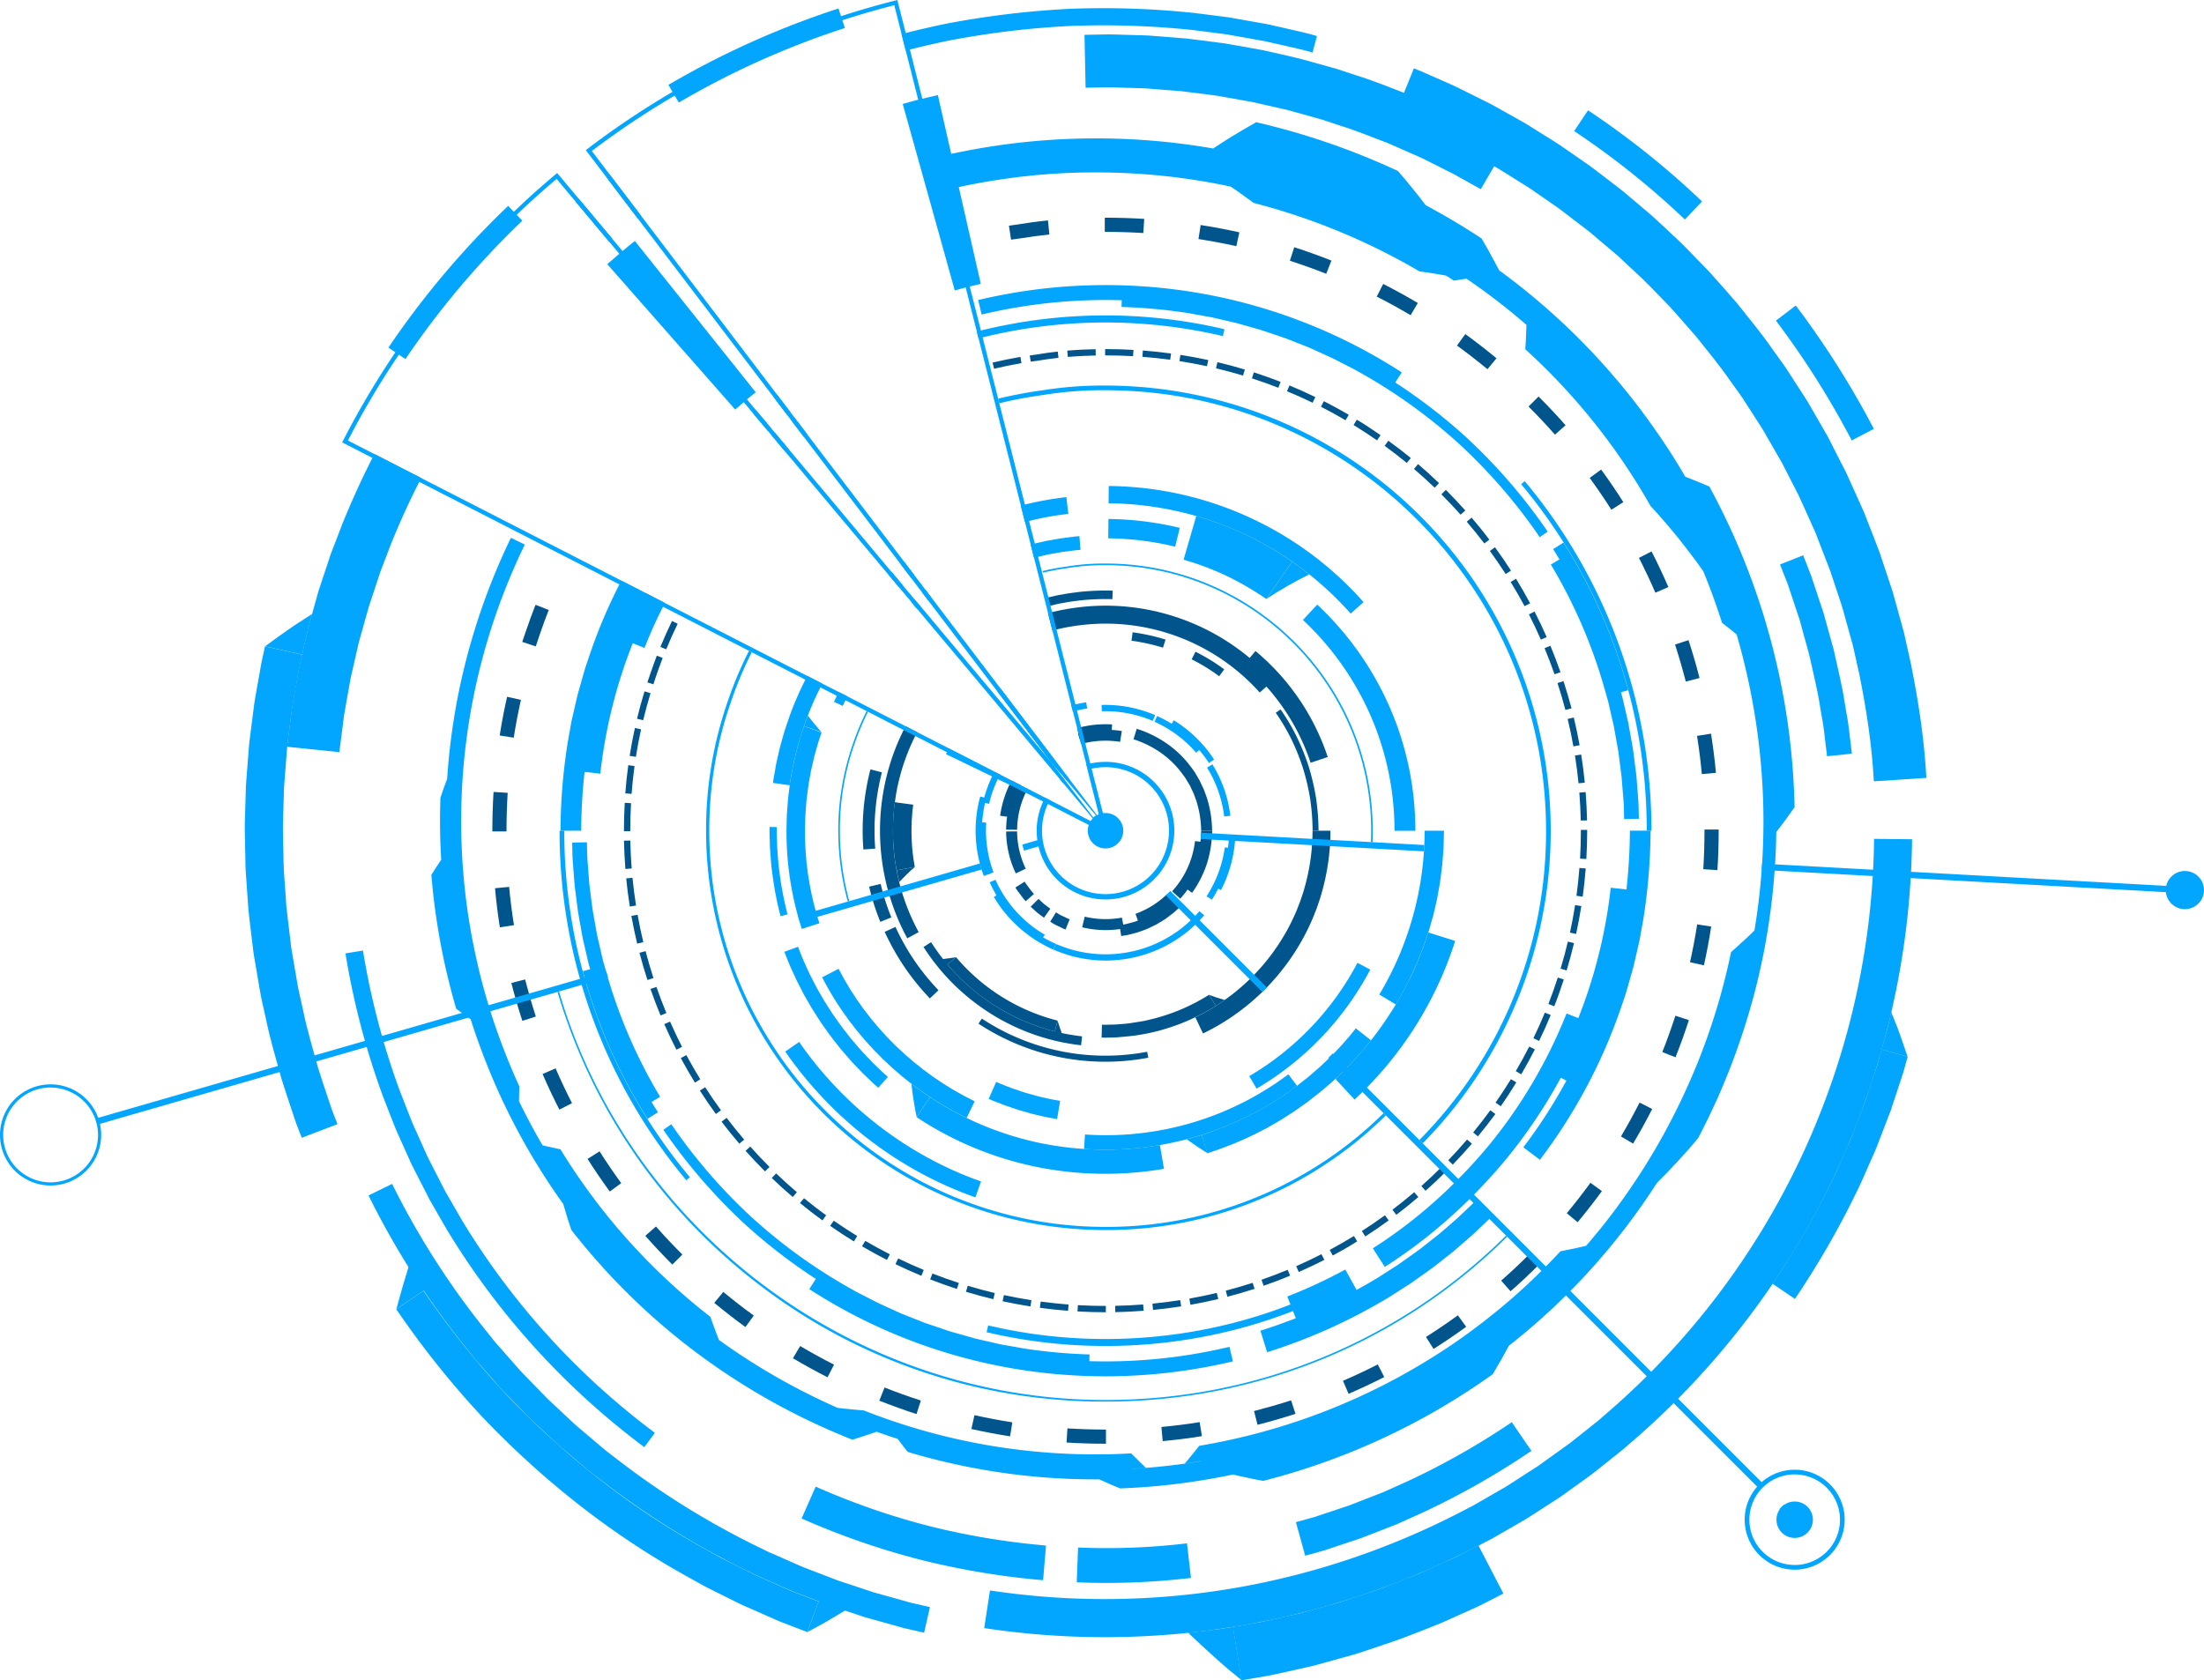 <svg preserveAspectRatio="none" xmlns="http://www.w3.org/2000/svg" viewBox="0 0 1366.58 1042.06"><defs><style>.cls-1{isolation:isolate;}.cls-2,.cls-4{fill:#03a6ff;}.cls-2,.cls-3,.cls-5{mix-blend-mode:screen;}.cls-5,.cls-6{fill:#00558d;}</style></defs><title>circle62</title><g class="cls-1"><g id="Layer_6" data-name="Layer 6"><path class="cls-2" d="M1096.38,959.56c-0.72,1.93-1.46,3.87-2.17,5.83l-2,5.89q-0.68,19.2.47,38.41l-3.09,4.66-3,4.73a416.13,416.13,0,0,0,15.38,83c3,2.25,6,4.44,9,6.59a417.79,417.79,0,0,0,18.21,47.12,407.45,407.45,0,0,0,39.16,67.39l2.43,8.07c0.81,2.71,1.74,5.36,2.62,8.06l2.1,2.72,2.17,2.67L1182,1250l4.47,5.23c0.75,0.87,1.48,1.75,2.24,2.61l2.3,2.56c6.06,6.88,12.47,13.45,19,19.9a408.85,408.85,0,0,0,41.78,35.72,417.24,417.24,0,0,0,95.88,53.36l7.55-2.42c2.5-.83,5-1.62,7.43-2.52l6.51,2.28c2.16,0.78,4.37,1.43,6.55,2.15l3.1,4.11c1,1.36,2.12,2.68,3.19,4a405,405,0,0,0,118.75,17l6.42,2.89,6.51,2.73a411.81,411.81,0,0,0,69.93-8.63c3.09,0.77,6.18,1.4,9.31,2.07l4.71,1,4.73,0.88a424.41,424.41,0,0,0,142.33-66.16l5.13-8.78c1.66-2.94,3.26-5.91,4.86-8.84a409.44,409.44,0,0,0,91.81-101c2.18-2.22,4.43-4.41,6.58-6.68l6.46-6.85,6.31-7c2.1-2.37,4.11-4.8,6.17-7.22l1.45-2.73,1.38-2.76,2.77-5.53c1.82-3.7,3.52-7.45,5.28-11.17s3.35-7.53,4.93-11.34l2.34-5.72,1.17-2.86,1.1-2.89a430.39,430.39,0,0,0,15.08-47.07,419.69,419.69,0,0,0,13-97.82c3.92-5,7.6-10.11,11.34-15.38A435.53,435.53,0,0,0,1879,778.27c-2.47-1.09-5-2.12-7.49-3.14s-4.95-2-7.47-3c-5.77-10-12-19.62-18.6-29.06s-13.52-18.63-20.89-27.47a419.88,419.88,0,0,0-75.94-71.47c-1.69-3.31-3.47-6.56-5.25-9.88s-3.68-6.52-5.57-9.82q-16.87-11.13-34.7-20.66l-4.12-5.39-4.26-5.29c-1.44-1.76-2.87-3.56-4.34-5.3l-4.47-5.22a446.56,446.56,0,0,0-87.58-30.18l0.05-.22c-4.67,2.61-9.27,5.33-13.76,8s-8.93,5.6-13.26,8.45a423.74,423.74,0,0,0-172.84,5.74l5,20.49a410.92,410.92,0,0,1,44.32-8.18c3.72-.53,7.46-0.86,11.2-1.28,1.87-.22,3.74-0.35,5.61-0.51l5.62-.47c3.75-.22,7.5-0.47,11.25-0.63l5.63-.19,2.82-.1,2.82,0a407.15,407.15,0,0,1,45,1.85,395.16,395.16,0,0,1,44.51,6.94c4.81,3.24,9.49,6.69,14.09,10.08a401.56,401.56,0,0,1,102.81,42.44l8.26,1.22c2.76,0.43,5.5.95,8.27,1.43,1.62,1,3.24,2,4.81,3.12q3.91-.62,7.88-1.2A397.25,397.25,0,0,1,1765.58,678q-0.11,3.81-.27,7.57c-0.11,2.5-.28,5-0.44,7.55a393.06,393.06,0,0,1,77.64,97.19l4.35,4.75,4.25,4.86,2.13,2.45,2.07,2.49,4.16,5,4,5.12,2,2.57,2,2.62,3.95,5.26,3.82,5.37q6.46,15.75,11.64,32c3,2.33,6,4.69,9,7.12a417.43,417.43,0,0,1,16.57,107.54,411.21,411.21,0,0,1-5.5,76.14l-3.56,3.44-3.64,3.37c-2.44,2.22-4.8,4.42-7.3,6.56a400.38,400.38,0,0,1-30.35,90.6,404.94,404.94,0,0,1-50.67,81l-4.4,5.32c-0.74.88-1.46,1.78-2.21,2.65l-2.27,2.6c-2.67.62-5.29,1.23-7.94,1.8l-7.95,1.58q-11,11.87-22.92,22.83c-7.95,7.3-16.23,14.22-24.76,20.83s-17.32,12.89-26.38,18.75-18.36,11.36-27.86,16.49a393.9,393.9,0,0,1-59.3,25.89,398.51,398.51,0,0,1-62.73,15.86c-2.91,3.65-5.88,7.39-9,11,3.52-.48,7-1.08,10.53-1.61v0.07a407.37,407.37,0,0,1-43.17,4.81v-0.07c2.85-.16,5.7-0.32,8.54-0.58-3.09-2.9-6.13-5.92-9.09-8.94a390.55,390.55,0,0,1-165.79-26.61c-5.37-.48-10.82-0.91-16.24-1.61a402.5,402.5,0,0,1-73.59-42.12c-0.94-2.38-1.83-4.79-2.72-7.16s-1.76-4.73-2.56-7.14a387.67,387.67,0,0,1-93-103.92q-5.5-1.16-11.08-2.45-7.81-13.41-14.62-27.37l0.21-9.23a404.73,404.73,0,0,1-16.71-42.78,393.34,393.34,0,0,1-11.64-44.42,385.56,385.56,0,0,1-6.41-45.46c-0.67-7.63-1-15.28-1.23-22.93,0-1.91,0-3.83-.07-5.74s-0.07-3.83,0-5.74c0.08-3.83.05-7.65,0.25-11.48a392.13,392.13,0,0,1,39.22-157.44l-8.63-4.18a406.83,406.83,0,0,0-27,72.82A399.93,399.93,0,0,0,1096.38,959.56Z" transform="translate(-819.12 -476.53)"/><g class="cls-3"><path class="cls-4" d="M1763.66,1188.06a323.67,323.67,0,0,0,49.08-92.77l2.11-6.24c0.67-2.09,1.22-4.22,1.83-6.33l1.8-6.34,0.9-3.17c0.27-1.06.5-2.14,0.75-3.21l3-12.84,2.32-13a350.7,350.7,0,0,0,4.28-52.48h12.83a363.45,363.45,0,0,1-4.44,54.54l-2.41,13.49-3.08,13.35c-0.26,1.11-.5,2.23-0.79,3.33l-0.93,3.3-1.87,6.59c-0.64,2.19-1.22,4.4-1.91,6.58l-2.19,6.49a336.5,336.5,0,0,1-51,96.44Z" transform="translate(-819.12 -476.53)"/><path class="cls-4" d="M1781.77,1142.06a312.64,312.64,0,0,0,36.07-115l11.82,1.32a324.55,324.55,0,0,1-37.44,119.35Z" transform="translate(-819.12 -476.53)"/><path class="cls-4" d="M1677.74,1262.2c28.22-17.9,53.3-40.55,74.72-66.16a323,323,0,0,0,50.73-85.94l-12.74-5.05a309.24,309.24,0,0,1-48.56,82.27c-20.51,24.52-44.52,46.22-71.55,63.35Z" transform="translate(-819.12 -476.53)"/><path class="cls-4" d="M1600.63,1301.78a332.68,332.68,0,0,0,71-31.79c1.43-.78,2.76-1.7,4.14-2.57l4.1-2.63,4.1-2.63,2.05-1.31,2-1.41c5.27-3.8,10.68-7.41,15.7-11.53,2.55-2,5.12-4,7.65-6l7.36-6.38,3.68-3.19c1.21-1.08,2.36-2.23,3.54-3.34l7.05-6.72,9.83,9.92-7.35,7c-1.23,1.16-2.43,2.36-3.7,3.48l-3.84,3.33-7.68,6.65c-2.64,2.12-5.32,4.2-8,6.3-5.24,4.3-10.88,8.07-16.38,12l-2.07,1.47-2.14,1.37-4.28,2.74-4.28,2.74c-1.43.9-2.83,1.86-4.32,2.68a346.63,346.63,0,0,1-74,33.16Z" transform="translate(-819.12 -476.53)"/><path class="cls-4" d="M1662.52,1280.63a331.08,331.08,0,0,1-38.23,17.77l-7-17.82a311.94,311.94,0,0,0,36-16.73Z" transform="translate(-819.12 -476.53)"/><path class="cls-4" d="M1430.83,1302.72c66,15.61,137.06,9.8,199.44-17l-1.73-4c-61.5,26.46-131.58,32.19-196.7,16.79Z" transform="translate(-819.12 -476.53)"/><path class="cls-4" d="M1325.94,1268.18a327.6,327.6,0,0,0,123.27,48,332.27,332.27,0,0,0,132.22-4.38l2.15,9a341.52,341.52,0,0,1-135.92,4.5A336.87,336.87,0,0,1,1320.91,1276Z" transform="translate(-819.12 -476.53)"/><path class="cls-4" d="M1235.35,1173.72a338.47,338.47,0,0,0,50.16,58,334.08,334.08,0,0,0,62.3,44.67c0.7,0.39,1.38.81,2.09,1.19l2.14,1.1,4.27,2.19c2.86,1.43,5.67,3,8.58,4.32l8.75,4,4.38,2,4.47,1.77,8.94,3.52c1.48,0.62,3,1.09,4.52,1.61l4.55,1.54,4.55,1.54c1.52,0.51,3,1.05,4.58,1.46l9.24,2.62,4.62,1.31,4.68,1.08,9.36,2.16c1.55,0.39,3.14.64,4.71,0.92l4.73,0.84c3.16,0.53,6.29,1.19,9.47,1.62a333.75,333.75,0,0,0,38.25,3.33l-0.18,5.92a339.66,339.66,0,0,1-38.94-3.39c-3.23-.44-6.43-1.11-9.64-1.65l-4.81-.86c-1.6-.29-3.22-0.54-4.8-0.94l-9.53-2.2-4.77-1.1-4.71-1.33-9.41-2.67c-1.58-.41-3.11-1-4.66-1.48l-4.63-1.57-4.63-1.57c-1.54-.53-3.1-1-4.61-1.64l-9.1-3.59-4.55-1.8-4.46-2-8.91-4c-3-1.37-5.82-2.94-8.73-4.4l-4.35-2.23-2.18-1.12c-0.72-.39-1.42-0.81-2.13-1.21a340,340,0,0,1-63.44-45.48,344.38,344.38,0,0,1-51.07-59Z" transform="translate(-819.12 -476.53)"/><path class="cls-4" d="M1169,991.7a334.32,334.32,0,0,0,77.89,214.91l-2.24,1.87a337.25,337.25,0,0,1-78.57-216.78H1169Z" transform="translate(-819.12 -476.53)"/><path class="cls-4" d="M1187.88,1076.84a325.9,325.9,0,0,0,39.18,89.48l-6.45,4.07a333.53,333.53,0,0,1-40.09-91.57Z" transform="translate(-819.12 -476.53)"/><path class="cls-4" d="M1220.55,1161.45a328.43,328.43,0,0,1-33.9-78.14l-1.46-5.14c-0.46-1.72-1-3.41-1.39-5.15l-2.4-10.4c-0.38-1.74-.85-3.46-1.15-5.21l-0.94-5.26c-0.62-3.51-1.27-7-1.85-10.52L1176.1,1031l-0.67-5.3-0.42-5.32-0.81-10.64c-0.2-3.55-.21-7.11-0.33-10.67l9.16-.2c0.11,3.46.12,6.92,0.31,10.38l0.79,10.35,0.4,5.17,0.65,5.15,1.31,10.3c0.56,3.41,1.21,6.81,1.8,10.22l0.91,5.11c0.29,1.71.75,3.38,1.12,5.07l2.33,10.12c0.35,1.7.9,3.34,1.35,5l1.42,5a319.27,319.27,0,0,0,33,76Z" transform="translate(-819.12 -476.53)"/><path class="cls-4" d="M1215.78,842.46c-0.41.78-.81,1.56-1.21,2.35a309.38,309.38,0,0,0-18.11,43.3l-2.11,6.25c-0.67,2.09-1.22,4.21-1.84,6.33l-1.79,6.34-0.9,3.17c-0.28,1.07-.51,2.13-0.76,3.21l-3,12.84-2.31,13q-1.27,8-2.16,16a353.88,353.88,0,0,0-2.12,36.45h-12.83a363.66,363.66,0,0,1,4.45-54.53l2.41-13.49,3.08-13.35c0.26-1.11.5-2.23,0.78-3.33l0.94-3.3,1.87-6.59c0.64-2.19,1.21-4.4,1.9-6.58l2.2-6.49A323.21,323.21,0,0,1,1203.15,839c0.41-.79.81-1.57,1.21-2.35l9.53,4.89Z" transform="translate(-819.12 -476.53)"/><path class="cls-4" d="M1224.46,846.9c-0.41.78-.81,1.57-1.2,2.37q-6.52,12.81-11.81,26.2a312.79,312.79,0,0,0-20.1,80.86l-9.73-1.09-2.09-.23a324.4,324.4,0,0,1,33.14-111.17c0.4-.79.8-1.57,1.21-2.35l1.89,1,3.44,1.76Z" transform="translate(-819.12 -476.53)"/><path class="cls-4" d="M1231.41,850.47c-0.41.78-.8,1.57-1.21,2.35q-6.34,12.48-11.47,25.54l-7.28-2.89L1206,873.3q5.35-13.65,12-26.73c0.4-.79.8-1.57,1.21-2.35l5.24,2.68h0Z" transform="translate(-819.12 -476.53)"/><path class="cls-4" d="M1308.19,755.13c-0.68.56-1.35,1.13-2,1.71l-8.8-10.5c0.67-.58,1.34-1.14,2-1.71Z" transform="translate(-819.12 -476.53)"/><path class="cls-4" d="M1319.73,746c-0.7.53-1.41,1.06-2.1,1.6l-8.3-10.89q1.06-.83,2.11-1.62Z" transform="translate(-819.12 -476.53)"/><polygon class="cls-4" points="478.13 265.55 476.12 267.27 467.15 256.58 469.16 254.85 478.13 265.55"/><path class="cls-4" d="M1309.44,732.43c-0.72.53-1.42,1.08-2.11,1.62l-8.45-11.12c0.69-.54,1.4-1.08,2.1-1.61Z" transform="translate(-819.12 -476.53)"/><path class="cls-4" d="M1578.36,680.69l-1,4.27a318.45,318.45,0,0,0-148.94.8c-0.86.2-1.71,0.42-2.56,0.64l-1.08-4.26c0.86-.22,1.72-0.44,2.56-0.64A322.93,322.93,0,0,1,1578.36,680.69Z" transform="translate(-819.12 -476.53)"/><path class="cls-4" d="M1683.26,715.22a327.6,327.6,0,0,0-123.27-48,332.27,332.27,0,0,0-132.22,4.38l-2.15-9a341.52,341.52,0,0,1,135.92-4.5,336.87,336.87,0,0,1,126.75,49.38Z" transform="translate(-819.12 -476.53)"/><path class="cls-4" d="M1773.85,809.68a338.48,338.48,0,0,0-50.16-58,334.08,334.08,0,0,0-62.3-44.67c-0.7-.39-1.38-0.81-2.09-1.19l-2.14-1.09-4.27-2.19c-2.86-1.43-5.67-3-8.58-4.32l-8.75-4-4.38-2-4.47-1.77-8.94-3.52c-1.48-.62-3-1.09-4.52-1.61l-4.55-1.54-4.55-1.54c-1.52-.51-3-1.05-4.57-1.46l-9.24-2.62-4.62-1.31-4.68-1.08-9.36-2.16c-1.55-.39-3.14-0.64-4.71-0.92l-4.73-.84c-3.16-.53-6.29-1.19-9.47-1.62a333.73,333.73,0,0,0-38.25-3.33l0.18-5.92a339.66,339.66,0,0,1,38.94,3.39c3.23,0.44,6.43,1.11,9.64,1.65l4.81,0.86c1.6,0.29,3.22.54,4.8,0.94l9.53,2.2,4.77,1.1,4.71,1.33,9.41,2.67c1.58,0.41,3.11,1,4.66,1.48l4.63,1.57,4.63,1.57c1.54,0.53,3.1,1,4.61,1.64l9.1,3.59,4.55,1.8,4.46,2,8.91,4c3,1.37,5.82,2.94,8.73,4.4l4.35,2.23,2.18,1.12c0.72,0.39,1.42.81,2.13,1.21a340,340,0,0,1,63.44,45.48,344.39,344.39,0,0,1,51.07,59Z" transform="translate(-819.12 -476.53)"/><path class="cls-4" d="M1840.17,991.7a334.32,334.32,0,0,0-77.89-214.91l2.24-1.87a337.25,337.25,0,0,1,78.57,216.78h-2.92Z" transform="translate(-819.12 -476.53)"/><path class="cls-4" d="M1821.31,906.56a325.9,325.9,0,0,0-39.18-89.48l6.45-4.07a333.53,333.53,0,0,1,40.09,91.57Z" transform="translate(-819.12 -476.53)"/><path class="cls-4" d="M1788.65,821.95a328.43,328.43,0,0,1,33.9,78.14l1.46,5.14c0.46,1.72,1,3.41,1.39,5.15l2.4,10.4c0.38,1.74.85,3.46,1.15,5.21l0.94,5.26c0.62,3.51,1.27,7,1.85,10.52l1.35,10.59,0.67,5.3,0.42,5.32,0.81,10.64c0.2,3.55.21,7.11,0.33,10.67l-9.16.2c-0.11-3.46-.12-6.92-0.31-10.38L1825,963.76l-0.4-5.17-0.65-5.15-1.31-10.3c-0.56-3.41-1.21-6.81-1.8-10.22l-0.91-5.11c-0.29-1.71-.75-3.38-1.12-5.07l-2.33-10.12c-0.35-1.7-.9-3.34-1.35-5l-1.42-5a319.26,319.26,0,0,0-33-76Z" transform="translate(-819.12 -476.53)"/></g><path class="cls-2" d="M1515.6,991.7a11,11,0,1,1-22,0,10.77,10.77,0,0,1,.61-3.59,10.44,10.44,0,0,1,1.17-2.39,9.89,9.89,0,0,1,1.3-1.64c0.06-.06.11-0.12,0.18-0.18a1.26,1.26,0,0,1,.18-0.17l0.07-.08,0.12-.11c0.19-.18.37-0.33,0.57-0.5h0l0.23-.18a6.31,6.31,0,0,1,.63-0.43l0,0,0,0a4.52,4.52,0,0,1,.5-0.3,8.59,8.59,0,0,1,1.24-.59,10.15,10.15,0,0,1,2.56-.69,9.29,9.29,0,0,1,1.57-.12A11,11,0,0,1,1515.6,991.7Z" transform="translate(-819.12 -476.53)"/><path class="cls-2" d="M1504.59,1345.74a351,351,0,0,1-214-71.9,354.31,354.31,0,0,1-125.77-182.11l0.94-.27c43.8,149.14,183.12,253.31,338.8,253.31,93.7,0,181.91-36.2,248.37-101.94l0.69,0.69C1687,1309.44,1598.55,1345.74,1504.59,1345.74Z" transform="translate(-819.12 -476.53)"/><path class="cls-2" d="M1670.15,998.75l-1,0c0.1-2.34.15-4.69,0.15-7,0-90.83-73.89-164.72-164.72-164.72a139.51,139.51,0,0,0-23.54,1.81c-5.15.7-10.26,1.65-15.22,2.83l-0.23-1c5-1.19,10.14-2.15,15.3-2.85a140.36,140.36,0,0,1,23.69-1.82c91.37,0,165.7,74.33,165.7,165.7C1670.29,994,1670.24,996.4,1670.15,998.75Z" transform="translate(-819.12 -476.53)"/><path class="cls-2" d="M1344.76,1035.58a166.3,166.3,0,0,1-5.86-43.88,161.87,161.87,0,0,1,9.11-54,156,156,0,0,1,8.44-20.15l0.87,0.44a155,155,0,0,0-8.39,20,160.91,160.91,0,0,0-9.06,53.7,165.3,165.3,0,0,0,5.83,43.62Z" transform="translate(-819.12 -476.53)"/><path class="cls-2" d="M1701.27,1185.59l-2.09-2.06a271.6,271.6,0,0,0,78.56-191.84c0-150.61-122.53-273.15-273.15-273.15a231.23,231.23,0,0,0-39,3,260.32,260.32,0,0,0-26.84,5.08l-0.7-2.85a262.9,262.9,0,0,1,27.09-5.13,233.91,233.91,0,0,1,39.47-3A276.18,276.18,0,0,1,1701.27,1185.59Z" transform="translate(-819.12 -476.53)"/><path class="cls-2" d="M1504.59,1239.37A247.61,247.61,0,0,1,1256.92,991.7a242,242,0,0,1,13.62-80.75,233.18,233.18,0,0,1,13-30.81l1.74,0.88a231.32,231.32,0,0,0-12.85,30.56,240,240,0,0,0-13.52,80.11c0,135.49,110.23,245.72,245.72,245.72A244.34,244.34,0,0,0,1677,1166.88l1.37,1.39A246.28,246.28,0,0,1,1504.59,1239.37Z" transform="translate(-819.12 -476.53)"/><path class="cls-5" d="M1504.8,1290.34h-0.23c-5.75,0-11.59-.17-17.34-0.5l0.22-3.9c5.68,0.33,11.44.49,17.15,0.49h0.2v3.91Zm5.86-.06-0.08-3.91c5.78-.11,11.61-0.4,17.34-0.85l0.3,3.9C1522.42,1289.87,1516.51,1290.16,1510.66,1290.28Zm-29.29-.83c-5.82-.45-11.7-1.07-17.48-1.86l0.53-3.87c5.71,0.78,11.52,1.39,17.26,1.84Zm52.69-.54-0.38-3.89c5.75-.56,11.54-1.3,17.21-2.19l0.61,3.86C1545.76,1287.59,1539.89,1288.34,1534.07,1288.91Zm-76-2.17c-5.77-.9-11.59-2-17.29-3.23l0.83-3.82c5.62,1.22,11.36,2.29,17.06,3.19Zm99.2-1-0.68-3.85c5.68-1,11.4-2.2,17-3.54l0.91,3.8C1568.84,1283.49,1563,1284.7,1557.29,1285.72Zm-122.21-3.51c-5.68-1.35-11.39-2.89-17-4.58l1.13-3.74c5.51,1.67,11.15,3.19,16.75,4.52Zm145.11-1.49-1-3.78c5.58-1.45,11.18-3.09,16.66-4.87l1.21,3.72C1591.53,1277.59,1585.85,1279.25,1580.2,1280.72Zm-167.71-4.85c-5.56-1.8-11.14-3.79-16.59-5.92l1.42-3.64c5.38,2.1,10.89,4.07,16.38,5.84Zm190.15-2-1.28-3.69c5.44-1.88,10.9-4,16.22-6.17l1.5,3.61C1613.68,1269.91,1608.15,1272,1602.64,1273.92Zm-212.2-6.17c-5.4-2.23-10.8-4.66-16.07-7.21l1.7-3.52c5.2,2.52,10.53,4.91,15.86,7.12Zm234-2.37-1.57-3.58c5.26-2.3,10.53-4.8,15.66-7.41l1.78,3.48C1635.12,1260.52,1629.78,1263,1624.45,1265.38Zm-255.34-7.46c-5.2-2.65-10.39-5.49-15.44-8.45l2-3.37c5,2.92,10.11,5.73,15.24,8.34Zm276.4-2.76-1.84-3.45c5.08-2.72,10.14-5.62,15-8.63l2,3.33C1655.78,1249.47,1650.65,1252.41,1645.5,1255.16Zm-296.88-8.71c-5-3.05-9.93-6.3-14.73-9.64l2.24-3.21c4.73,3.3,9.62,6.5,14.53,9.51Zm317.07-3.14-2.11-3.29c4.85-3.11,9.66-6.4,14.32-9.78l2.3,3.16C1675.49,1236.83,1670.61,1240.17,1665.7,1243.31Zm-336.58-9.9c-4.72-3.43-9.41-7.05-13.92-10.76l2.48-3c4.45,3.66,9.08,7.23,13.74,10.62Zm355.79-3.5-2.36-3.11c4.59-3.48,9.14-7.14,13.52-10.88l2.54,3C1694.17,1222.68,1689.56,1226.38,1684.91,1229.91Zm-374.21-11c-4.44-3.79-8.82-7.76-13-11.81l2.71-2.82c4.16,4,8.49,7.92,12.87,11.66ZM1703,1215l-2.59-2.92c4.3-3.82,8.55-7.83,12.63-11.9l2.76,2.76C1711.68,1207.11,1707.38,1211.17,1703,1215ZM1293.48,1203c-4.13-4.13-8.19-8.43-12.07-12.79l2.92-2.6c3.83,4.3,7.83,8.55,11.91,12.62Zm426.44-4.18-2.82-2.71c4-4.15,7.92-8.48,11.66-12.86l3,2.54C1727.94,1190.2,1724,1194.59,1719.92,1198.79Zm-442.37-13c-3.8-4.44-7.51-9-11-13.69l3.11-2.36c3.48,4.58,7.14,9.13,10.89,13.51Zm458-4.5-3-2.48c3.66-4.46,7.23-9.08,10.62-13.74l3.16,2.3C1742.84,1172.07,1739.22,1176.75,1735.51,1181.27ZM1263,1167.39c-3.44-4.72-6.78-9.6-9.93-14.5l3.29-2.11c3.11,4.84,6.4,9.66,9.8,14.31Zm486.65-4.82-3.21-2.24c3.3-4.73,6.5-9.62,9.52-14.53l3.33,2C1756.26,1152.82,1753,1157.78,1749.68,1162.57ZM1250,1147.93c-3.06-5-6-10.1-8.76-15.23l3.44-1.85c2.72,5.07,5.62,10.12,8.64,15Zm512.35-5.12-3.37-2c2.92-5,5.73-10.11,8.35-15.24l3.48,1.77C1768.15,1132.56,1765.3,1137.76,1762.34,1142.81Zm-523.82-15.29c-2.65-5.19-5.19-10.53-7.53-15.86l3.58-1.57c2.31,5.27,4.81,10.53,7.43,15.66Zm534.89-5.42-3.52-1.71c2.52-5.19,4.91-10.52,7.12-15.86l3.61,1.49C1778.4,1111.44,1776,1116.84,1773.42,1122.1Zm-544.72-15.82c-2.24-5.39-4.35-10.92-6.26-16.43l3.69-1.28c1.89,5.44,4,10.9,6.18,16.22Zm554.13-5.7-3.64-1.42c2.1-5.38,4.07-10.89,5.84-16.38l3.72,1.2C1786.95,1089.54,1785,1095.13,1782.83,1100.58Zm-562.26-16.29c-1.81-5.55-3.47-11.23-4.94-16.88l3.78-1c1.46,5.58,3.1,11.18,4.88,16.65Zm569.93-5.9-3.74-1.13c1.67-5.51,3.19-11.15,4.52-16.76l3.8,0.91C1793.73,1067.09,1792.19,1072.8,1790.5,1078.39Zm-576.3-16.66c-1.36-5.67-2.57-11.46-3.6-17.21l3.85-.68c1,5.67,2.21,11.39,3.55,17Zm582.19-6-3.82-.83c1.22-5.62,2.3-11.36,3.19-17.06l3.86,0.6C1798.71,1044.18,1797.63,1050,1796.39,1055.69Zm-586.76-17c-0.91-5.76-1.66-11.63-2.23-17.44l3.89-.38c0.56,5.74,1.3,11.53,2.2,17.21Zm590.84-6.13-3.87-.53c0.78-5.7,1.4-11.51,1.84-17.26l3.9,0.3C1801.88,1020.95,1801.26,1026.83,1800.47,1032.6Zm-593.58-17.16c-0.46-5.81-.75-11.72-0.87-17.56l3.91-.08c0.12,5.77.4,11.6,0.86,17.34Zm595.85-6.18-3.9-.23c0.33-5.74.5-11.57,0.5-17.35v-0.49h3.91v0.48C1803.24,997.55,1803.07,1003.46,1802.73,1009.27ZM1209.86,992H1206v-0.32c0-5.76.16-11.56,0.49-17.27l3.9,0.22c-0.32,5.63-.48,11.36-0.48,17V992Zm589.4-6.6c-0.12-5.77-.41-11.61-0.87-17.34l3.9-.31c0.46,5.8.75,11.71,0.88,17.56Zm-588.53-16.54-3.9-.3c0.45-5.84,1.07-11.72,1.86-17.49l3.87,0.53C1211.79,957.31,1211.17,963.12,1210.73,968.88Zm587.16-6.56c-0.57-5.75-1.31-11.54-2.22-17.21l3.86-.61c0.91,5.75,1.67,11.61,2.24,17.44ZM1213.4,945.89l-3.86-.61c0.91-5.79,2-11.61,3.25-17.29l3.82,0.84C1215.38,934.44,1214.3,940.18,1213.4,945.89Zm581.3-6.49c-1-5.68-2.22-11.39-3.56-17l3.8-.91c1.36,5.67,2.58,11.46,3.61,17.21Zm-576.8-16.21-3.8-.92c1.37-5.69,2.94-11.4,4.65-17l3.73,1.15C1220.8,911.95,1219.26,917.58,1217.91,923.2Zm571.83-6.39c-1.46-5.57-3.1-11.17-4.89-16.65l3.71-1.21c1.81,5.55,3.48,11.23,5,16.87Zm-565.49-15.87-3.71-1.22q0.89-2.71,1.84-5.39c1.25-3.71,2.62-7.48,4-11.17l3.64,1.41c-1.41,3.64-2.75,7.35-4,11C1225.44,897.39,1224.84,899.16,1224.25,900.94ZM1783,894.68c-1.89-5.43-4-10.87-6.18-16.18l3.61-1.5c2.24,5.38,4.35,10.9,6.26,16.4Zm-550.79-15.48-3.61-1.48c2.21-5.39,4.63-10.8,7.19-16.06l3.51,1.71C1236.78,868.54,1234.39,873.87,1232.21,879.19Zm542.34-6c-2.31-5.26-4.81-10.52-7.44-15.65l3.48-1.78c2.66,5.2,5.2,10.53,7.54,15.86Zm-10.12-20.76c-2.72-5.06-5.63-10.12-8.65-15l3.33-2c3.06,5,6,10.1,8.76,15.23Zm-11.72-19.92c-3.11-4.84-6.41-9.65-9.8-14.31l3.16-2.3c3.44,4.72,6.78,9.6,9.93,14.5Zm-13.25-18.95c-3.48-4.58-7.14-9.12-10.89-13.5l3-2.54c3.8,4.44,7.51,9,11,13.68Zm-14.7-17.86c-3.83-4.3-7.84-8.55-11.92-12.62l2.76-2.76c4.13,4.12,8.19,8.43,12.07,12.78ZM1708.71,779c-4.15-4-8.48-7.91-12.87-11.65l2.54-3c4.44,3.79,8.83,7.76,13,11.81Zm-17.31-15.37c-4.46-3.66-9.08-7.23-13.74-10.61l2.3-3.16c4.72,3.43,9.4,7,13.92,10.75Zm-18.46-14c-4.73-3.3-9.63-6.5-14.54-9.51l2-3.33c5,3,9.93,6.29,14.73,9.63Zm-19.51-12.49c-5-2.92-10.11-5.72-15.24-8.34l1.77-3.48c5.21,2.65,10.4,5.49,15.45,8.45ZM1633,726.29c-5.19-2.52-10.53-4.91-15.86-7.11l1.49-3.61c5.4,2.23,10.81,4.66,16.07,7.21ZM1611.75,717c-5.38-2.1-10.89-4.06-16.38-5.83l1.2-3.72c5.57,1.8,11.15,3.79,16.6,5.91Zm-21.9-7.56c-5.52-1.66-11.16-3.18-16.76-4.51l0.9-3.8c5.67,1.35,11.39,2.89,17,4.57Zm-154.37-4.25-0.9-3.8c5.66-1.34,11.46-2.53,17.24-3.52l0.66,3.85C1446.77,702.72,1441,703.89,1435.47,705.22Zm132-1.55c-5.63-1.22-11.37-2.29-17.06-3.18l0.6-3.86c5.77,0.9,11.58,2,17.29,3.22Zm-109.26-2.85L1457.6,697q2.15-.32,4.31-0.62c4.21-.72,8.63-1.33,13.08-1.81l0.42,3.88c-4.37.47-8.71,1.07-12.91,1.79C1461,700.4,1459.59,700.6,1458.18,700.82Zm86.48-1.16c-5.7-.77-11.51-1.39-17.26-1.83l0.3-3.9c5.83,0.44,11.71,1.07,17.48,1.85Zm-63.5-1.79-0.32-3.89c5.64-.47,11.39-0.75,17.58-0.86l0.07,3.91C1492.38,697.13,1486.71,697.41,1481.15,697.87Zm40.47-.42c-5.63-.32-11.36-0.48-17-0.48h-0.32v-3.91h0.32c5.74,0,11.54.16,17.25,0.49Z" transform="translate(-819.12 -476.53)"/><path class="cls-5" d="M1504.64,1371.88c-8.09,0-16.22-.25-24.21-0.75l0.55-8.77c7.81,0.49,15.75.74,23.61,0.74h0.28v8.79h-0.24Zm35.42-1.63-0.81-8.76c7.92-.73,15.9-1.72,23.72-3l1.37,8.68C1556.33,1368.49,1548.16,1369.51,1540.06,1370.26Zm-94.64-2.95c-8-1.25-16.11-2.79-24-4.55l1.91-8.58c7.74,1.73,15.64,3.22,23.48,4.45Zm153.42-7.16-2.17-8.52c7.69-2,15.42-4.19,23-6.64l2.71,8.36C1614.62,1355.86,1606.71,1358.15,1598.84,1360.15Zm-211.44-6.66c-7.74-2.5-15.5-5.3-23.06-8.3l3.24-8.17c7.39,2.93,15,5.66,22.52,8.1Zm267.9-12.56-3.48-8.07c7.27-3.13,14.54-6.55,21.6-10.15l4,7.83C1670.18,1334.23,1662.74,1337.72,1655.3,1340.93Zm-323.07-10.25c-7.24-3.69-14.46-7.66-21.45-11.81l4.49-7.56c6.84,4.06,13.89,7.94,21,11.54ZM1708,1313.09l-4.7-7.43c6.7-4.24,13.34-8.76,19.76-13.42l5.17,7.11C1721.67,1304.12,1714.87,1308.74,1708,1313.09Zm-426.68-13.58c-6.58-4.77-13.08-9.83-19.33-15l5.61-6.77c6.11,5.07,12.46,10,18.89,14.66Zm474.4-22.18-5.81-6.6c6-5.24,11.82-10.74,17.43-16.35l6.22,6.22C1767.84,1266.32,1761.83,1272,1755.74,1277.32ZM1236,1260.78c-5.74-5.73-11.38-11.73-16.75-17.83l6.6-5.81c5.25,6,10.75,11.82,16.37,17.42Zm561.36-26.24-6.77-5.61c5.08-6.12,10-12.47,14.68-18.88l7.11,5.17C1807.56,1221.78,1802.5,1228.28,1797.31,1234.54Zm-600.15-19.07c-4.79-6.57-9.42-13.37-13.76-20.21l7.42-4.71c4.24,6.69,8.77,13.33,13.44,19.74Zm634.55-29.68-7.56-4.49c4.06-6.83,7.94-13.88,11.54-21l7.83,4C1839.83,1171.58,1835.86,1178.8,1831.7,1185.79Zm-665.8-21.11c-3.7-7.23-7.2-14.66-10.42-22.1l8.07-3.49c3.14,7.27,6.57,14.53,10.18,21.59ZM1858,1132.23l-8.17-3.25c2.93-7.39,5.66-15,8.11-22.52l8.36,2.71C1863.84,1116.91,1861,1124.67,1858,1132.23Zm-715-22.6c-2.52-7.72-4.81-15.63-6.82-23.5l8.52-2.18c2,7.69,4.2,15.41,6.66,23Zm732.58-34.44-8.58-1.92c1.73-7.73,3.23-15.63,4.45-23.48l8.69,1.36C1878.92,1059.18,1877.39,1067.27,1875.62,1075.19Zm-746.52-23.55c-1.27-8-2.29-16.18-3-24.27l8.75-.81c0.73,7.91,1.74,15.88,3,23.71ZM1884,1016.14l-8.77-.55c0.5-7.91.75-15.94,0.75-23.89V991h8.79v0.67C1884.78,999.83,1884.52,1008.05,1884,1016.14Zm-750.81-24h-8.79v-0.47c0-8,.25-16.07.74-24l8.77,0.55c-0.48,7.74-.73,15.62-0.73,23.43v0.48Zm741.16-35.52c-0.74-7.91-1.74-15.88-3-23.71l8.68-1.38c1.27,8,2.3,16.18,3.06,24.27Zm-736.71-22.61-8.69-1.36c1.26-8.05,2.8-16.14,4.59-24l8.58,1.93C1140.39,918.29,1138.88,926.19,1137.65,934.05Zm726.75-34.8c-2-7.69-4.21-15.41-6.67-22.95l8.36-2.73c2.52,7.72,4.82,15.63,6.83,23.49Zm-713.1-21.83-8.35-2.76c0.76-2.31,1.56-4.64,2.37-6.94,1.8-5.33,3.78-10.76,5.87-16.07l8.18,3.21c-2,5.18-4,10.47-5.74,15.73Q1152.42,874,1151.31,877.42Zm694.24-33.28c-3.15-7.27-6.57-14.53-10.19-21.59l7.82-4c3.7,7.23,7.21,14.66,10.43,22.1Zm-27.28-51.45c-4.25-6.69-8.78-13.33-13.45-19.74l7.1-5.18c4.79,6.56,9.42,13.36,13.77,20.21Zm-35-46.58c-5.25-6-10.76-11.81-16.37-17.41l6.21-6.22c5.75,5.73,11.39,11.73,16.76,17.82Zm-41.84-40.57c-6.11-5.06-12.47-10-18.89-14.66l5.16-7.12c6.58,4.77,13.08,9.82,19.34,15ZM1693.77,672c-6.84-4.05-13.89-7.93-21-11.53l4-7.84c7.24,3.68,14.46,7.65,21.46,11.8Zm-52.33-25.68c-7.4-2.93-15-5.65-22.53-8.09l2.7-8.37c7.73,2.5,15.49,5.28,23.07,8.28Zm-55.73-17.12c-7.74-1.72-15.64-3.21-23.48-4.43l1.35-8.69c8,1.25,16.12,2.77,24,4.54Zm-139.68-4-1.32-8.69q2.74-.41,5.49-0.79c6.06-1,12.35-1.88,18.7-2.52l0.88,8.75c-6.18.62-12.29,1.45-18.18,2.45l-0.15,0Q1448.73,624.76,1446,625.17Zm82-4.15c-7.75-.48-15.62-0.72-23.42-0.72h-0.48v-8.79h0.47c8,0,16,.25,24,0.74Z" transform="translate(-819.12 -476.53)"/><path class="cls-2" d="M1480,956.84c-0.57.41-1.12,0.81-1.67,1.24l2.12,2.53c0.51-.39,1-0.78,1.55-1.14Zm0,0c-0.57.41-1.12,0.81-1.67,1.24l2.12,2.53c0.51-.39,1-0.78,1.55-1.14Zm24.59-7.81a42.25,42.25,0,0,0-9.35,1c-0.87.19-1.72,0.42-2.56,0.66l0.8,3.2c0.84-.25,1.7-0.48,2.57-0.66a39.37,39.37,0,1,1-27.18,21.87c0.37-.81.78-1.6,1.2-2.37l-2.93-1.49c-0.43.77-.83,1.56-1.21,2.36A42.67,42.67,0,1,0,1504.59,949ZM1482,959.46l-2-2.63c-0.57.41-1.12,0.81-1.67,1.24l2.12,2.53C1481,960.22,1481.48,959.83,1482,959.46Zm-2-2.63c-0.57.41-1.12,0.81-1.67,1.24l2.12,2.53c0.51-.39,1-0.78,1.55-1.14Zm-2.11,1.59c-0.55.44-1.08,0.9-1.6,1.36l2.13,2.52c0.48-.43,1-0.85,1.47-1.24Zm2.11-1.59c-0.57.41-1.12,0.81-1.67,1.24l2.12,2.53c0.51-.39,1-0.78,1.55-1.14Z" transform="translate(-819.12 -476.53)"/><g class="cls-3"><path class="cls-4" d="M1080.3,773c-0.41.78-.81,1.57-1.21,2.35q-9.49,18.65-17.34,38.07l-6,15.62-0.75,2-0.66,2-1.32,4-2.63,7.94-2.63,8L1045.5,861l-2.26,8.07-1.12,4-0.56,2-0.46,2-3.71,16.33-0.94,4.08-0.73,4.13-1.46,8.24-1.46,8.24-0.36,2.07-0.26,2.07-0.53,4.16-2.12,16.6-32.41-3.33c0-.06,0-0.12,0-0.18l0.3-2.3,2.34-18.38c0.08-.57.14-1.14,0.22-1.72s0.14-1.14.22-1.72v-0.12l0.13-.76a2.21,2.21,0,0,1,0-.26l0.81-4.57,1.61-9.11,1.63-9.12,0.07-.4,0.43-1.86,0.56-2.51,1-4.26,2.88-12.68,0.11-.51,0.25-1.08,0.13-.57c0-.18.08-0.34,0.12-0.52s0.08-.32.12-0.48l0.47-1.68,1.2-4.3,0.95-3.4,1.45-5.22,2.4-8.62,2.81-8.49,2.82-8.48,1.41-4.25,0.7-2.12,0.8-2.09,6.43-16.68q8.4-20.76,18.56-40.76c0.4-.79.8-1.57,1.21-2.35Z" transform="translate(-819.12 -476.53)"/><polygon class="cls-4" points="379.81 148.27 378.88 149.02 377.79 149.98 356.86 125 357.95 124.04 358.88 123.29 379.81 148.27"/><path class="cls-4" d="M1216.81,610.59c-0.72.52-1.41,1.07-2.1,1.63L1195,586.29c0.68-.56,1.38-1.1,2.09-1.63Z" transform="translate(-819.12 -476.53)"/><path class="cls-4" d="M1695.78,518.93c2.8,1,5.52,2.25,8.25,3.45l8.18,3.61,8.18,3.61c2.71,1.24,5.35,2.63,8,3.94,5.32,2.68,10.7,5.27,16,8l15.61,8.74,3.9,2.19c1.3,0.72,2.54,1.56,3.81,2.33l7.59,4.74c5,3.18,10.18,6.22,15,9.72l14.7,10.19c4.77,3.57,9.48,7.24,14.22,10.86l3.55,2.72c1.18,0.91,2.38,1.8,3.5,2.78l6.83,5.78,6.83,5.78,3.41,2.89c1.14,1,2.19,2,3.29,3l13.08,12.21c2.22,2,4.25,4.18,6.34,6.31l6.23,6.42,6.23,6.42c2,2.17,4,4.45,6,6.68,3.93,4.49,7.92,8.92,11.79,13.46,7.38,9.37,15.08,18.5,21.84,28.34l5.22,7.27,2.61,3.63,2.43,3.75,9.7,15c1.67,2.47,3.1,5.09,4.6,7.67l4.47,7.75,4.47,7.75c0.77,1.28,1.43,2.61,2.11,3.94l2,4,8.14,15.93c2.5,5.41,4.91,10.86,7.36,16.3l3.65,8.16,3.25,8.33c2.15,5.56,4.37,11.09,6.45,16.67l5.65,17,1.41,4.24c0.46,1.42,1,2.82,1.34,4.26l2.39,8.62,2.39,8.62,1.19,4.31,0.59,2.15,0.49,2.18,3.91,17.46c4.7,23.37,8.32,47,9.6,70.85L1981,961.08c-1.19-22.3-4.6-44.43-9-66.3l-3.65-16.34-0.46-2-0.56-2-1.12-4-2.24-8.07-2.23-8.07c-0.34-1.35-.83-2.67-1.26-4l-1.32-4-5.28-15.9c-2-5.23-4-10.41-6.05-15.62l-3-7.81-3.43-7.64c-2.3-5.09-4.55-10.2-6.89-15.27l-7.63-14.91-1.9-3.73c-0.63-1.24-1.25-2.49-2-3.69l-4.19-7.25-4.18-7.25c-1.4-2.41-2.73-4.87-4.3-7.18l-9.08-14.07-2.27-3.52-2.44-3.4-4.89-6.8c-6.31-9.22-13.54-17.74-20.43-26.52-3.63-4.24-7.36-8.39-11-12.59-1.86-2.08-3.65-4.22-5.56-6.25l-5.84-6-5.83-6c-2-2-3.85-4-5.93-5.91l-12.24-11.43c-1-.94-2-1.93-3.08-2.83l-3.2-2.7-6.39-5.41-6.39-5.41c-1-.93-2.17-1.75-3.28-2.6l-3.32-2.55c-4.44-3.38-8.84-6.82-13.3-10.17l-13.76-9.54c-4.52-3.28-9.34-6.11-14.06-9.09l-7.1-4.44c-1.19-.73-2.35-1.51-3.57-2.19l-3.65-2-14.61-8.19c-4.94-2.59-10-5-15-7.53-2.51-1.23-5-2.54-7.51-3.7l-7.66-3.37-7.66-3.38c-2.55-1.13-5.09-2.29-7.72-3.24Z" transform="translate(-819.12 -476.53)"/><path class="cls-4" d="M1006.24,1182.12l-3.5-9-3.08-9.17c-2-6.13-4.13-12.22-6-18.38-3.41-12.45-7.17-24.81-9.73-37.48l-2.11-9.45c-0.34-1.58-.72-3.15-1-4.73l-0.83-4.77-3.27-19.1c-0.3-1.59-.49-3.19-0.68-4.8l-0.58-4.81-1.16-9.62c-0.37-3.21-.79-6.41-1.11-9.63l-0.69-9.67-0.67-9.67c-0.21-3.22-.5-6.44-0.51-9.68l-0.39-19.38c-0.12-3.23,0-6.46.11-9.69l0.28-9.69,0.29-9.69c0.21-3.22.48-6.44,0.73-9.66l0.76-9.66,0.38-4.83c0.07-.8.12-1.61,0.21-2.41l0.3-2.4,2.45-19.22c0.23-1.6.37-3.21,0.67-4.8l0.84-4.77,1.69-9.54,1.7-9.54c0.67-3.16,1.41-6.3,2.11-9.45l23.07,5.08c-0.67,3-1.39,6-2,9l-1.62,9.12-1.61,9.12-0.81,4.56c-0.29,1.52-.42,3.06-0.64,4.58l-2.34,18.37-0.29,2.3c-0.08.77-.13,1.54-0.19,2.31l-0.36,4.62-0.72,9.23c-0.23,3.08-.5,6.15-0.7,9.23l-0.28,9.26-0.27,9.26c-0.08,3.09-.23,6.17-0.11,9.26l0.37,18.52c0,3.09.28,6.17,0.48,9.25l0.64,9.24,0.65,9.24c0.31,3.07.72,6.13,1.07,9.2l1.11,9.19,0.55,4.6c0.18,1.53.36,3.07,0.65,4.58l3.13,18.25,0.79,4.56c0.29,1.52.66,3,1,4.52l2,9c2.44,12.11,6.05,23.92,9.29,35.83,1.82,5.89,3.85,11.72,5.77,17.58l2.94,8.77,3.36,8.62Z" transform="translate(-819.12 -476.53)"/><path class="cls-4" d="M1218.61,1374a475.62,475.62,0,0,1-122.48-135l-5.72-9.93-2.86-5-1.43-2.48-0.72-1.24-0.65-1.28-10.43-20.42-9.4-20.92c-2.88-7.08-5.58-14.24-8.38-21.35a483.61,483.61,0,0,1-23.22-88.59l10.85-1.77a472.62,472.62,0,0,0,22.69,86.57c2.75,7,5.38,13.95,8.19,20.87l9.18,20.44,10.19,19.95,0.64,1.25,0.7,1.21,1.4,2.42,2.8,4.85,5.59,9.7a464.61,464.61,0,0,0,119.64,131.85Z" transform="translate(-819.12 -476.53)"/><path class="cls-4" d="M1012.72,857.24L1011,863.5l-0.87,3.13c-0.28,1-.49,2.11-0.74,3.16l-2.89,12.67-23.07-5.08Q990.68,872,997.9,867c1.21-.84,2.38-1.69,3.62-2.51l3.74-2.44Z" transform="translate(-819.12 -476.53)"/><path class="cls-4" d="M1392.11,1489.08l-6.9-1.57-3.45-.79-1.73-.39-1.71-.47-13.64-3.8-6.82-1.9c-1.14-.3-2.27-0.66-3.38-1l-3.36-1.11-13.44-4.45c-4.51-1.4-8.88-3.19-13.29-4.87l-13.21-5.09c-4.36-1.81-8.65-3.78-13-5.66l-6.48-2.86c-2.16-.95-4.33-1.89-6.42-3a521.15,521.15,0,0,1-96.05-59.62c-1.86-1.45-3.76-2.85-5.6-4.34l-5.41-4.57-10.81-9.15c-1.83-1.49-3.54-3.12-5.27-4.73l-5.18-4.83c-3.44-3.24-6.93-6.42-10.32-9.7l-9.88-10.16c-3.26-3.41-6.66-6.7-9.71-10.31L1117.7,1324c-1.55-1.78-3.15-3.52-4.65-5.34l-4.42-5.54a512.39,512.39,0,0,1-61-95.19l14.61-7.21a496.09,496.09,0,0,0,59.09,92.13l4.27,5.36c1.45,1.76,3,3.44,4.5,5.17l9.06,10.29c2.95,3.5,6.24,6.67,9.4,10l9.56,9.83c3.28,3.18,6.67,6.25,10,9.39l5,4.68c1.67,1.56,3.32,3.14,5.1,4.58l10.46,8.86,5.23,4.43c1.78,1.44,3.62,2.8,5.42,4.2a504.87,504.87,0,0,0,93,57.73c2,1.06,4.12,2,6.22,2.88l6.27,2.77c4.19,1.82,8.35,3.73,12.56,5.49l12.8,4.93c4.27,1.62,8.5,3.37,12.87,4.71l13,4.31,3.25,1.08c1.08,0.37,2.17.72,3.28,1l6.6,1.84,13.21,3.68,1.65,0.46,1.67,0.38,3.34,0.76,6.68,1.52Z" transform="translate(-819.12 -476.53)"/><path class="cls-4" d="M1319.64,1488.68l-9.6-3.7-4.8-1.85c-1.6-.61-3.2-1.23-4.76-1.94l-18.83-8.3-2.35-1-2.31-1.14-4.61-2.29-9.21-4.59-4.6-2.3-2.3-1.16-2.25-1.25-9-5a512,512,0,0,1-68.42-45.61,547.54,547.54,0,0,1-60.61-55.63,562.79,562.79,0,0,1-51.16-64.47l16.89-11.38a542.52,542.52,0,0,0,49.18,62,527.19,527.19,0,0,0,58.28,53.49,491.65,491.65,0,0,0,65.8,43.86l8.63,4.83,2.16,1.21,2.21,1.11,4.43,2.21,8.85,4.42,4.43,2.21,2.22,1.1,2.26,1,18.11,8c1.5,0.69,3,1.28,4.58,1.87l4.62,1.78,9.23,3.55Z" transform="translate(-819.12 -476.53)"/><path class="cls-4" d="M1072.7,1261.37l9.78,15.15-17.6,11.86Q1068.58,1274.57,1072.7,1261.37Z" transform="translate(-819.12 -476.53)"/><path class="cls-4" d="M1319.64,1488.68l7.41-19.89,4.21,1.62,2.1,0.81,2.14,0.71,8.56,2.84q-6,3.62-12.09,7.17l-3.08,1.77-3.06,1.67Z" transform="translate(-819.12 -476.53)"/><path class="cls-4" d="M1465.88,1456.52a478.27,478.27,0,0,1-76.47-12.8,469.89,469.89,0,0,1-73.26-25.49l8.73-19.74a448.27,448.27,0,0,0,69.88,24.32,456.7,456.7,0,0,0,72.93,12.2Z" transform="translate(-819.12 -476.53)"/><path class="cls-4" d="M1557.57,1455.1a442.71,442.71,0,0,1-70.82,2.72l0.83-21.57a421.15,421.15,0,0,0,67.52-2.59Z" transform="translate(-819.12 -476.53)"/><path class="cls-4" d="M1768.68,1376.3a485.32,485.32,0,0,1-67.43,38.27l-8.86,4-4.43,2c-1.47.67-2.94,1.34-4.47,1.9l-18.1,7.05-2.26.88c-0.76.27-1.53,0.51-2.3,0.77l-4.61,1.53-9.22,3.07-4.61,1.54-2.3.77-2.34.65-9.36,2.59-5.75-20.8,8.93-2.47,2.23-.61,2.2-.73,4.4-1.47,8.8-2.93,4.4-1.46c0.73-.25,1.47-0.48,2.2-0.74l2.16-.85,17.28-6.73c1.45-.53,2.86-1.17,4.26-1.81l4.22-1.9,8.45-3.8a463.79,463.79,0,0,0,64.31-36.49Z" transform="translate(-819.12 -476.53)"/><path class="cls-4" d="M2004.69,997a500.83,500.83,0,0,1-176.16,375.75l-2.51,2.21c-0.85.72-1.74,1.4-2.6,2.1l-5.23,4.17-10.46,8.33c-0.86.71-1.76,1.36-2.67,2l-2.71,2-5.43,3.9c-3.63,2.59-7.22,5.23-10.88,7.78l-11.23,7.25-5.62,3.63c-1.87,1.21-3.73,2.44-5.68,3.52l-11.58,6.68c-3.88,2.2-7.67,4.55-11.69,6.49a508.09,508.09,0,0,1-99,39.87,499.72,499.72,0,0,1-211.87,13.54l3.58-23.35a476.11,476.11,0,0,0,201.82-12.91,484.48,484.48,0,0,0,94.39-38c3.83-1.84,7.44-4.09,11.13-6.19l11-6.36c1.86-1,3.63-2.2,5.41-3.35l5.35-3.46,10.7-6.9c3.48-2.43,6.9-4.94,10.36-7.41l5.17-3.71,2.59-1.86c0.87-.61,1.73-1.23,2.55-1.91l10-7.94,5-4c0.83-.67,1.67-1.31,2.48-2l2.39-2.11a477.21,477.21,0,0,0,167.84-358Z" transform="translate(-819.12 -476.53)"/><path class="cls-4" d="M1751.29,1464.8l-9.56,4.89-4.78,2.44c-1.59.82-3.25,1.49-4.87,2.25l-19.59,8.79c-6.61,2.72-13.31,5.24-20,7.86s-13.46,4.83-20.23,7.12l-10.18,3.38-2.55.83-2.58.72-5.17,1.44-10.34,2.87-5.17,1.43-2.59.71-2.62.6-21,4.69-2.62.58-2.64.47-5.29.91-10.59,1.81-5.35-33.17,9.92-1.7,5-.85c0.83-.15,1.66-0.27,2.48-0.44l2.46-.55,19.64-4.39,2.45-.56,2.42-.67,4.85-1.34,9.7-2.69,4.85-1.35,2.42-.67,2.39-.78,9.55-3.17c6.35-2.15,12.78-4.1,19-6.67s12.52-4.82,18.73-7.37l18.36-8.25c1.52-.71,3.08-1.34,4.57-2.1l4.48-2.29,9-4.58Z" transform="translate(-819.12 -476.53)"/><path class="cls-4" d="M2001.95,1131.94l-2.8,10-3.26,9.88-3.27,9.87c-0.57,1.64-1,3.31-1.69,4.92l-1.86,4.85-3.74,9.71-1.87,4.85-0.94,2.43c-0.33.8-.69,1.59-1,2.38l-8.39,19a538.28,538.28,0,0,1-41.07,72.25l-13.9-9.43a521.5,521.5,0,0,0,39.74-69.91l8.12-18.42c0.33-.77.69-1.53,1-2.31l0.9-2.35,1.81-4.7,3.61-9.39,1.81-4.7c0.63-1.56,1.08-3.17,1.63-4.76l3.16-9.55,3.16-9.56,2.7-9.69Z" transform="translate(-819.12 -476.53)"/><path class="cls-4" d="M1937.17,820.9l2.89,7.41,1.45,3.7,0.72,1.85,0.62,1.89,5,15.09,1.26,3.77,0.63,1.88,0.53,1.91,2.12,7.66,2.12,7.66,1.07,3.83,0.53,1.91,0.43,1.94c2.23,10.35,4.88,20.62,6.41,31.1l1.34,7.83c0.45,2.61.94,5.21,1.19,7.85l1.89,15.76-15.39,1.6-1.83-15.24c-0.24-2.55-.72-5.06-1.15-7.58l-1.3-7.56c-1.48-10.13-4.05-20.06-6.2-30.07l-0.41-1.87-0.51-1.85-1-3.7-2.06-7.4-2-7.41-0.51-1.85-0.61-1.82-1.22-3.65-4.85-14.59-0.6-1.83-0.7-1.79-1.4-3.58-2.8-7.16Z" transform="translate(-819.12 -476.53)"/><path class="cls-4" d="M1932.59,666a550.22,550.22,0,0,1,48.4,76.5l-13.72,7.16a534.74,534.74,0,0,0-47-74.29Z" transform="translate(-819.12 -476.53)"/><path class="cls-4" d="M1803.77,544.94a522.77,522.77,0,0,1,70.69,56.49l-10.64,11.24a507.31,507.31,0,0,0-68.65-54.86Z" transform="translate(-819.12 -476.53)"/><path class="cls-4" d="M1491.56,498.14l8.57-.17,4.28-.09c1.43,0,2.86-.06,4.28,0l17.13,0.5,4.28,0.13c1.43,0,2.85.2,4.27,0.3l8.54,0.67,8.54,0.67c1.42,0.13,2.85.18,4.27,0.38l4.25,0.54,17,2.17c1.42,0.15,2.82.42,4.23,0.67l4.22,0.75,8.44,1.5,8.44,1.51,8.36,1.9,8.36,1.9,4.18,1,2.09,0.48,2.06,0.57,16.51,4.6,4.13,1.15,4.07,1.34,8.14,2.69c10.93,3.36,21.48,7.79,32.17,11.82l15.69,6.89,3.92,1.73c1.31,0.58,2.62,1.13,3.89,1.8l7.67,3.83,7.67,3.83,3.83,1.91c1.28,0.64,2.5,1.38,3.75,2.06l15,8.38-16.53,28.31-14-7.82c-1.17-.64-2.31-1.34-3.5-1.93l-3.58-1.78L1709,578.7l-7.16-3.58c-1.18-.62-2.41-1.14-3.63-1.68l-3.66-1.61-14.65-6.44c-10-3.75-19.83-7.91-30-11l-7.6-2.52-3.8-1.26-3.86-1.07-15.42-4.3-1.93-.54-2-.44-3.9-.88-7.8-1.77-7.8-1.78-7.88-1.4L1580,537l-3.94-.7c-1.31-.23-2.62-0.49-3.95-0.63l-15.87-2-4-.51c-1.32-.19-2.66-0.23-4-0.35l-8-.62-8-.63c-1.33-.09-2.66-0.25-4-0.28l-4-.11-16-.47c-1.33-.07-2.66,0-4,0l-4,.08-8,.16Z" transform="translate(-819.12 -476.53)"/><path class="cls-4" d="M1555.85,1489.14l13.92-1.67c2.32-.29,4.64-0.53,7-0.87l6.91-1.18,5.35,33.17q-4.36-3.52-8.59-7.06c-2.83-2.42-5.64-4.94-8.41-7.41Q1563.68,1496.66,1555.85,1489.14Z" transform="translate(-819.12 -476.53)"/><path class="cls-4" d="M1991.75,1104.18l-1.33,5.84c-0.45,1.94-.85,3.9-1.42,5.81l-3.21,11.54,16.16,4.57q-2.38-7.1-4.82-14c-0.77-2.29-1.73-4.62-2.63-6.91Z" transform="translate(-819.12 -476.53)"/><path class="cls-4" d="M1635.68,498.88l-2.73,10.23c-6.05-1.82-12.24-3.08-18.38-4.5l-9.23-2.1L1603,502l-2.33-.41-4.65-.84-9.32-1.65-4.65-.83-2.33-.41c-0.78-.13-1.56-0.21-2.34-0.32l-18.78-2.4a533.71,533.71,0,0,0-75.6-2.53,546.93,546.93,0,0,0-75.1,9q-12.38,2.53-24.61,5.66l-2.56.66-2.6-10.26c0.86-.23,1.72-0.45,2.56-0.66q12.49-3.2,25.14-5.79a558.3,558.3,0,0,1,76.72-9.23,541.72,541.72,0,0,1,77.21,2.59l19.18,2.44c0.79,0.11,1.6.2,2.39,0.33l2.39,0.42,4.75,0.84,9.52,1.69,4.75,0.84,2.39,0.43,2.35,0.53,9.42,2.13C1623.19,495.73,1629.51,497,1635.68,498.88Z" transform="translate(-819.12 -476.53)"/></g><g class="cls-3"><path class="cls-6" d="M1560.28,1107.43a129.17,129.17,0,0,0,53-47.42,122.06,122.06,0,0,0,8.49-15.86c1.3-2.71,2.3-5.54,3.43-8.32,0.93-2.85,2-5.66,2.75-8.57a129.83,129.83,0,0,0,5-35.56h11.12a141,141,0,0,1-5.46,38.63c-0.82,3.16-2,6.22-3,9.32-1.22,3-2.31,6.11-3.72,9.05a133.18,133.18,0,0,1-9.23,17.24,140.29,140.29,0,0,1-57.6,51.51Z" transform="translate(-819.12 -476.53)"/><path class="cls-6" d="M1608.49,898.61l-4.14,3.7L1600.2,906a128.3,128.3,0,0,0-95.82-42.72,132.4,132.4,0,0,0-30.16,3.63c-0.87.21-1.72,0.43-2.57,0.66l-2.72-10.78c0.85-.23,1.71-0.45,2.56-0.65a142.68,142.68,0,0,1,32.88-4A139.54,139.54,0,0,1,1594,884.6,138.48,138.48,0,0,1,1608.49,898.61Z" transform="translate(-819.12 -476.53)"/><path class="cls-6" d="M1502.36,1112l2.19,0.06,2.19-.06c1.46,0,2.92-.06,4.37-0.12,2.9-.25,5.82-0.37,8.7-0.81s5.76-.88,8.62-1.38c1.43-.28,2.84-0.65,4.26-1l2.13-.49,2.1-.6a119.51,119.51,0,0,0,31.81-14.11l4.3,6.82a127.57,127.57,0,0,1-34,15.06l-2.24.64-2.27.53c-1.52.34-3,.72-4.55,1-3.06.54-6.11,1.15-9.2,1.47s-6.18.61-9.28,0.86c-1.55.07-3.11,0.09-4.66,0.13l-2.33.06-2.33-.06Z" transform="translate(-819.12 -476.53)"/><path class="cls-6" d="M1427.9,1108.23a139.2,139.2,0,0,0,102.53,20.57l0.69,3.69a143,143,0,0,1-105.29-21.12Z" transform="translate(-819.12 -476.53)"/><path class="cls-6" d="M1578.47,1096.69c-1.75,1.3-3.6,2.46-5.44,3.63l-4.3-6.82C1571.88,1094.68,1575.17,1095.79,1578.47,1096.69Z" transform="translate(-819.12 -476.53)"/><path class="cls-6" d="M1396.43,1060.84a128.08,128.08,0,0,0,17.89,22.14,131.46,131.46,0,0,0,22.34,17.65,127.56,127.56,0,0,0,53.4,18.62l-0.62,5.52a133.13,133.13,0,0,1-55.73-19.43,137,137,0,0,1-23.3-18.42,133.64,133.64,0,0,1-18.67-23.1Z" transform="translate(-819.12 -476.53)"/><path class="cls-6" d="M1411.93,1070.16a121.61,121.61,0,0,0,62.93,39.31l-1.7,6.74a128.57,128.57,0,0,1-66.54-41.55Z" transform="translate(-819.12 -476.53)"/><path class="cls-6" d="M1477.54,1117.52l-4.44-1,1.77-7Q1476.08,1113.46,1477.54,1117.52Z" transform="translate(-819.12 -476.53)"/><path class="cls-6" d="M1411.93,1070.16l-5.53,4.68c-1-1.13-1.94-2.34-2.88-3.53C1406.36,1071,1409.12,1070.66,1411.93,1070.16Z" transform="translate(-819.12 -476.53)"/><path class="cls-6" d="M1374.35,1051.37a146.51,146.51,0,0,0,11.68,20.76,144.22,144.22,0,0,0,15,18.5l-5.33,5.09a151.57,151.57,0,0,1-15.76-19.45,153.88,153.88,0,0,1-12.28-21.83Z" transform="translate(-819.12 -476.53)"/><path class="cls-6" d="M1365.19,1024.71a136.72,136.72,0,0,0,6.61,20.76l-6.83,2.77a144.09,144.09,0,0,1-6.95-21.84Z" transform="translate(-819.12 -476.53)"/><path class="cls-6" d="M1365.95,955.52a144.54,144.54,0,0,0-4.15,47.28l-7.34.56a151.9,151.9,0,0,1,4.37-49.7Z" transform="translate(-819.12 -476.53)"/><path class="cls-6" d="M1388.75,1054.6l-7.09,3.85a140.41,140.41,0,0,1-8.07-115.8,137,137,0,0,1,5.83-13.36c0.4-.79.8-1.58,1.21-2.37l7.17,3.69c-0.41.78-.81,1.56-1.21,2.35a130,130,0,0,0-5.46,12.51A127.38,127.38,0,0,0,1374,974c-0.08.64-.15,1.28-0.24,1.91-0.18,1.47-.33,2.93-0.45,4.41l-0.19,2.49c-0.08,1.2-.14,2.41-0.19,3.61,0,0.8-.06,1.62-0.07,2.42q-0.08,3.45,0,6.9v0.11c0,1.13.08,2.27,0.14,3.4,0,0.15,0,.3,0,0.44,0,0.44,0,.88.08,1.32s0.08,1.17.13,1.75a129.41,129.41,0,0,0,1.84,13.49c0.35,1.83.73,3.64,1.16,5.46,0.13,0.57.28,1.16,0.42,1.73A131.11,131.11,0,0,0,1388.75,1054.6Z" transform="translate(-819.12 -476.53)"/><path class="cls-6" d="M1385.37,975.57c-0.18,1.61-.46,3.2-0.56,4.81l-0.37,4.83c-0.08,3.23-.25,6.47-0.09,9.7a114.47,114.47,0,0,0,2,19.25l-11.27,2.13a125.92,125.92,0,0,1-2.24-21.08c-0.16-3.54,0-7.08.11-10.61l0.4-5.29c0.11-1.77.42-3.51,0.61-5.27Z" transform="translate(-819.12 -476.53)"/><path class="cls-6" d="M1508.85,848.12a146.43,146.43,0,0,0-19.58.72c-3.24.43-6.5,0.75-9.71,1.39-1.61.31-3.23,0.53-4.82,0.91l-4.78,1.1-1.27-5.13,5-1.14c1.65-.39,3.33-0.63,5-0.94,3.33-.66,6.71-1,10.07-1.45a151.7,151.7,0,0,1,20.29-.74Z" transform="translate(-819.12 -476.53)"/><path class="cls-6" d="M1540.23,878.19a122.4,122.4,0,0,0-19.53-4.31l0.71-5.23a127.67,127.67,0,0,1,20.4,4.51Z" transform="translate(-819.12 -476.53)"/><path class="cls-6" d="M1575.07,895.89A114.87,114.87,0,0,0,1558,885.43l2.38-4.72a120.15,120.15,0,0,1,17.82,10.93Z" transform="translate(-819.12 -476.53)"/><path class="cls-6" d="M1631.75,949.56a133.82,133.82,0,0,0-41.34-60.7l7.17-8.59A145,145,0,0,1,1642.38,946Z" transform="translate(-819.12 -476.53)"/><path class="cls-6" d="M1376.68,1023.51l-0.83-3.6-0.41-1.8-0.32-1.82,11.27-2.13-2.52,2.23c-0.82.75-1.61,1.52-2.42,2.29Q1379.05,1021,1376.68,1023.51Z" transform="translate(-819.12 -476.53)"/><path class="cls-6" d="M1633,991.7a145.56,145.56,0,0,0-1.46-19.4,141.92,141.92,0,0,0-4.37-18.94A137.69,137.69,0,0,0,1620,935.3a130.08,130.08,0,0,0-9.86-16.75l3-2.06a133.69,133.69,0,0,1,10.14,17.23,141.26,141.26,0,0,1,7.41,18.56,145.46,145.46,0,0,1,4.49,19.48,149.1,149.1,0,0,1,1.5,19.94H1633Z" transform="translate(-819.12 -476.53)"/></g><g class="cls-3"><path class="cls-4" d="M1674.36,1093.33a198.21,198.21,0,0,0,28.09-101.63h12l-0.18,7.07-0.09,3.54-0.26,3.53-0.54,7.05-0.88,7-0.45,3.51c-0.18,1.16-.41,2.32-0.61,3.48l-1.24,7-1.58,6.9-0.8,3.45-1,3.4c-0.65,2.27-1.27,4.54-2,6.8l-2.27,6.7c-0.39,1.11-.73,2.25-1.17,3.34l-1.3,3.29c-0.89,2.19-1.69,4.41-2.64,6.56-2,4.29-3.81,8.63-6,12.79-2.07,4.24-4.49,8.3-6.83,12.39Z" transform="translate(-819.12 -476.53)"/><path class="cls-4" d="M1659,1158.43a228.06,228.06,0,0,0,62.38-98.36l-16.66-5.25-2.18,6.44c-0.38,1.07-.7,2.16-1.12,3.21l-1.25,3.16c-0.84,2.1-1.64,4.23-2.52,6.31l-2.8,6.19c-0.48,1-.91,2.08-1.43,3.08l-1.55,3c-1,2-2,4-3.13,6-2.29,3.91-4.41,7.92-6.94,11.68a211.17,211.17,0,0,1-16,22c-3,3.41-5.86,6.91-9.06,10.13-1.58,1.62-3.09,3.32-4.73,4.88l-4.92,4.69Z" transform="translate(-819.12 -476.53)"/><path class="cls-4" d="M1564.29,1180.37a207.41,207.41,0,0,0,27.32-11l6.56-3.36c2.17-1.15,4.27-2.43,6.4-3.64,1.06-.62,2.15-1.19,3.18-1.86l3.1-2c2.05-1.35,4.18-2.59,6.14-4.06l6-4.27,5.79-4.55c2-1.47,3.76-3.16,5.63-4.75l2.79-2.41c0.93-.81,1.79-1.69,2.68-2.52a189.76,189.76,0,0,0,19.92-21.68l9.39,7.43a201.7,201.7,0,0,1-21.12,23c-1,.89-1.87,1.82-2.85,2.67l-3,2.56c-2,1.68-3.89,3.47-6,5l-6.14,4.83-6.37,4.53c-2.09,1.56-4.34,2.88-6.51,4.31l-3.29,2.11c-1.09.71-2.25,1.31-3.37,2-2.27,1.28-4.5,2.63-6.79,3.86l-7,3.56a219.37,219.37,0,0,1-29,11.62Z" transform="translate(-819.12 -476.53)"/><path class="cls-4" d="M1593.71,1143.92a177.65,177.65,0,0,0,67.09-70.27l7.95,4.18a186.63,186.63,0,0,1-70.5,73.84Z" transform="translate(-819.12 -476.53)"/><path class="cls-4" d="M1491.86,1180.1a188.44,188.44,0,0,0,126.1-37.32l5.4,7.18a197.42,197.42,0,0,1-132.09,39.1Z" transform="translate(-819.12 -476.53)"/><path class="cls-4" d="M1387.51,1169.4a211.47,211.47,0,0,0,73.61,30.67,216,216,0,0,0,79.72,1.33l-2.53-14.75a201.08,201.08,0,0,1-74.14-1.23,196.49,196.49,0,0,1-68.41-28.5Z" transform="translate(-819.12 -476.53)"/><path class="cls-4" d="M1339.08,1077.34c18.23,35.57,48.49,64.74,84.38,82.19l-5,10.33c-38.12-18.53-70.21-49.48-89.57-87.24Z" transform="translate(-819.12 -476.53)"/><path class="cls-4" d="M1305.44,1066.79c1.59,4,3.1,8.05,5,12,0.9,2,1.75,3.94,2.7,5.88l2.95,5.76,1.48,2.88,1.61,2.8,3.23,5.61c1.13,1.84,2.32,3.64,3.47,5.46s2.3,3.65,3.58,5.39l3.75,5.27c0.61,0.89,1.26,1.75,1.94,2.59l2,2.54c1.35,1.68,2.62,3.42,4,5l4.23,4.89c1.38,1.66,2.88,3.21,4.37,4.76l4.47,4.67,4.68,4.46,2.34,2.23c0.79,0.73,1.62,1.42,2.43,2.13l6-6.73c-0.78-.68-1.57-1.34-2.33-2l-2.24-2.14-4.48-4.28-4.28-4.48c-1.43-1.49-2.87-3-4.19-4.56l-4.06-4.68c-1.36-1.56-2.57-3.23-3.87-4.84l-1.91-2.44c-0.65-.8-1.27-1.63-1.86-2.48l-3.59-5c-1.23-1.66-2.31-3.42-3.43-5.16s-2.25-3.47-3.33-5.23l-3.09-5.37-1.54-2.69-1.42-2.75-2.82-5.51c-0.91-1.85-1.72-3.76-2.58-5.63-1.78-3.73-3.22-7.6-4.74-11.44Z" transform="translate(-819.12 -476.53)"/><path class="cls-4" d="M1314.63,1122.72c27.37,39.6,67.23,70.53,112.78,86.5l-3.5,9.88c-47.64-16.71-89.3-49-117.9-90.42Z" transform="translate(-819.12 -476.53)"/><path class="cls-4" d="M1432.16,1158c1.67,0.8,3.4,1.44,5.12,2.12l5.16,2,5.25,1.77,2.62,0.89c0.88,0.29,1.78.51,2.66,0.77l5.33,1.52c1.77,0.52,3.6.85,5.39,1.29s3.59,0.9,5.41,1.2l5.46,1,1.89-11.32-5.11-.91c-1.71-.28-3.37-0.76-5.07-1.12s-3.39-.72-5-1.21l-5-1.42c-0.83-.24-1.67-0.45-2.49-0.72l-2.45-.84-4.92-1.65-4.83-1.9c-1.61-.64-3.23-1.23-4.79-2Z" transform="translate(-819.12 -476.53)"/><path class="cls-4" d="M1317.67,926.85l-1.28,3.78c-0.43,1.26-.87,2.52-1.2,3.81l-2.18,7.68-1.8,7.78-0.45,1.95-0.35,2-0.7,3.93-0.7,3.93-0.5,4-0.5,4-0.25,2-0.15,2-0.61,8-0.2,8a195.49,195.49,0,0,0,9.48,62.91l10.92-3.52a184,184,0,0,1-8.92-59.26l0.19-7.53,0.57-7.51,0.14-1.88,0.24-1.87,0.48-3.73,0.47-3.73,0.66-3.7,0.66-3.7,0.33-1.85,0.43-1.83,1.69-7.33,2.06-7.23c0.31-1.21.72-2.4,1.13-3.58l1.21-3.56Z" transform="translate(-819.12 -476.53)"/><path class="cls-4" d="M1300.81,989.46c-0.11,2.28,0,4.56.06,6.83s0.07,4.56.22,6.83c0.39,4.54.57,9.1,1.25,13.61a203.69,203.69,0,0,0,5.09,26.84l-4.34,1.14a208.16,208.16,0,0,1-5.21-27.43c-0.69-4.61-.88-9.27-1.28-13.91-0.15-2.32-.15-4.65-0.23-7s-0.17-4.65-.06-7Z" transform="translate(-819.12 -476.53)"/><path class="cls-4" d="M1329,900.5c-0.42.78-.81,1.56-1.21,2.35-2.87,5.7-5.47,11.55-7.78,17.51l-0.89,2.24c-0.15.39-.31,0.77-0.45,1.17l-1,3.07-1.62,4.81c-0.29.87-.55,1.74-0.8,2.61-0.1.34-.2,0.67-0.29,1l-0.22.75c-0.25.87-.5,1.74-0.74,2.61l-0.2.72c-0.26.94-.53,1.87-0.8,2.81s-0.41,1.77-.62,2.66c-0.4,1.69-.8,3.39-1.18,5.08,0,0.09,0,.16-0.05.24-0.19.8-.36,1.64-0.53,2.44l0,0.15v0s0,0,0,.05l-1,5.39c-0.18,1-.36,2-0.54,3l0,0.19-0.1.69h0c-0.07.5-.13,1-0.19,1.5l-10.38-1.47c0.2-1.9.57-3.8,0.9-5.69l1-5.67c0.76-3.76,1.69-7.48,2.54-11.23,1.08-3.68,2-7.41,3.21-11.06l1.85-5.45,0.92-2.73c0.33-.9.69-1.79,1-2.68a206.06,206.06,0,0,1,8.64-19.53c0.39-.79.79-1.58,1.2-2.37h0Z" transform="translate(-819.12 -476.53)"/><path class="cls-4" d="M1344.54,908.43c-0.41.78-.81,1.57-1.2,2.37-0.59,1.17-1.17,2.34-1.73,3.52l-5.4-2.57c0.58-1.23,1.18-2.45,1.79-3.68,0.4-.79.8-1.58,1.21-2.37Z" transform="translate(-819.12 -476.53)"/><path class="cls-4" d="M1386,848l3.84,4.59c-0.68.56-1.35,1.13-2,1.71l-3.85-4.59C1384.66,849.1,1385.34,848.53,1386,848Z" transform="translate(-819.12 -476.53)"/><path class="cls-4" d="M1396.67,847.2c-0.72.52-1.42,1.06-2.11,1.61l-3.63-4.76c0.69-.55,1.4-1.08,2.11-1.61Z" transform="translate(-819.12 -476.53)"/><path class="cls-4" d="M1371.92,831.15l6.73,8c-0.68.55-1.36,1.12-2,1.69l-6.73-8C1370.56,832.26,1371.23,831.7,1371.92,831.15Z" transform="translate(-819.12 -476.53)"/><path class="cls-4" d="M1386.1,833.3c-0.7.53-1.41,1.07-2.1,1.61l-6.35-8.35c0.69-.54,1.4-1.08,2.1-1.61Z" transform="translate(-819.12 -476.53)"/><path class="cls-4" d="M1481.53,795.23a191.67,191.67,0,0,0-24.33,4.38c-0.86.21-1.72,0.42-2.57,0.65l-2.56-10.17,2.56-.65a205.75,205.75,0,0,1,25.69-4.62Z" transform="translate(-819.12 -476.53)"/><path class="cls-4" d="M1550.63,803.89a196.94,196.94,0,0,0-44.23-5.51l-0.11,12a185,185,0,0,1,41.5,5.17Z" transform="translate(-819.12 -476.53)"/><path class="cls-4" d="M1489.07,817.52c-1,.09-1.93.12-2.88,0.24l-2.87.37c-1.9.25-3.82,0.46-5.73,0.74l-5.68,1c-0.95.18-1.9,0.32-2.85,0.52l-2.81.65-3.42.79-2.2.52-0.37.11-2.08-8.24,0.32-.09,2.26-.52,3.64-.85,3-.68c1-.21,2-0.36,3-0.55l6-1.07c2-.29,4-0.51,6-0.77l3-.4c1-.13,2-0.17,3-0.25Z" transform="translate(-819.12 -476.53)"/><path class="cls-4" d="M1656.6,857.07a202.72,202.72,0,0,0-150.11-68.41l0.1-10.73a213.45,213.45,0,0,1,158,72Z" transform="translate(-819.12 -476.53)"/><path class="cls-4" d="M1620.35,824.85a210.25,210.25,0,0,0-28.58-16.62,201,201,0,0,0-30.93-11.68L1553,823.65a172.8,172.8,0,0,1,26.61,10A182.11,182.11,0,0,1,1604.26,848Z" transform="translate(-819.12 -476.53)"/><path class="cls-4" d="M1696.71,991.7a191.07,191.07,0,0,0-15.84-76.43,193.26,193.26,0,0,0-45-63.78L1627,861a180.28,180.28,0,0,1,42,59.48,178.08,178.08,0,0,1,14.77,71.26h13Z" transform="translate(-819.12 -476.53)"/><path class="cls-4" d="M1630.92,832.74c-1.74-1.35-3.44-2.74-5.2-4.06l-5.38-3.82L1604.26,848q6.34-4.14,13.05-8C1621.75,837.45,1626.26,835.06,1630.92,832.74Z" transform="translate(-819.12 -476.53)"/><path class="cls-4" d="M1320.05,920.36l-1.27,3.22-1.11,3.27,10.84,3.76c-1.46-1.65-2.92-3.34-4.34-5.06S1321.42,922.12,1320.05,920.36Z" transform="translate(-819.12 -476.53)"/><path class="cls-4" d="M1554.91,1183.08c3.13-.91,6.28-1.74,9.38-2.71l3.61,11.42C1563.4,1189,1559,1186,1554.91,1183.08Z" transform="translate(-819.12 -476.53)"/><path class="cls-4" d="M1384.25,1148.7c1.82,1.5,3.77,2.82,5.69,4.19s3.8,2.79,5.82,4l-8.25,12.49c-0.79-3.4-1.35-7-1.91-10.41S1384.55,1152.18,1384.25,1148.7Z" transform="translate(-819.12 -476.53)"/></g><g class="cls-3"><path class="cls-4" d="M1438.68,1030.78a76.46,76.46,0,0,0,35.14,31.12l-1.56,3.56a89.38,89.38,0,0,1-11-5.9,84.17,84.17,0,0,1-10-7.55,78.42,78.42,0,0,1-8.7-9,75.79,75.79,0,0,1-7.19-10.25Z" transform="translate(-819.12 -476.53)"/><path class="cls-4" d="M1436.37,1022.12a74.72,74.72,0,0,0,30.53,34.06l-2,3.36a78.62,78.62,0,0,1-32.12-35.84Z" transform="translate(-819.12 -476.53)"/><path class="cls-4" d="M1430.65,971.52a76.43,76.43,0,0,0,2.12,46.89l-3.65,1.36a80.33,80.33,0,0,1-2.23-49.27Z" transform="translate(-819.12 -476.53)"/><path class="cls-4" d="M1430.64,986.69a74.19,74.19,0,0,0,4.51,30.84l-3.65,1.36a78.09,78.09,0,0,1-4.74-32.46Z" transform="translate(-819.12 -476.53)"/><path class="cls-4" d="M1439.18,956.93c-0.42.78-.83,1.57-1.2,2.37h0c-0.07.13-.12,0.25-0.18,0.39a74.3,74.3,0,0,0-5.4,15.34l-2.48-.57h0l-1.3-.31c0.23-1,.48-2,0.76-3a78,78,0,0,1,4.92-13.17,3.74,3.74,0,0,1,.23-0.47c0.37-.8.78-1.58,1.2-2.37Z" transform="translate(-819.12 -476.53)"/><path class="cls-4" d="M1493.22,915.92c-2.11.31-4.23,0.7-6.31,1.2-0.86.21-1.72,0.42-2.56,0.66l-1-3.76c0.85-.24,1.71-0.46,2.56-0.66q3.32-.79,6.68-1.29Z" transform="translate(-819.12 -476.53)"/><path class="cls-4" d="M1533.84,923.61a74.42,74.42,0,0,0-31.55-6l-0.12-3.89a78.31,78.31,0,0,1,33.21,6.32Z" transform="translate(-819.12 -476.53)"/><path class="cls-4" d="M1568.71,949.71a76,76,0,0,0-23.78-23.18l2-3.31a79.85,79.85,0,0,1,25,24.36Z" transform="translate(-819.12 -476.53)"/><path class="cls-4" d="M1560.77,943.33A74.43,74.43,0,0,0,1535,924.14l1.6-3.55a78.33,78.33,0,0,1,27.1,20.2Z" transform="translate(-819.12 -476.53)"/><path class="cls-4" d="M1578.18,982.9a74.47,74.47,0,0,0-10.63-30.31l3.31-2.05A78.36,78.36,0,0,1,1582,982.44Z" transform="translate(-819.12 -476.53)"/><path class="cls-4" d="M1572.75,1026.75a76.28,76.28,0,0,0,8.44-32.12l3.89,0.15a80.17,80.17,0,0,1-8.87,33.75Z" transform="translate(-819.12 -476.53)"/><path class="cls-4" d="M1567.26,1032.36a74.81,74.81,0,0,0,11.32-30.33l3.85,0.54a78.7,78.7,0,0,1-11.9,31.91Z" transform="translate(-819.12 -476.53)"/><path class="cls-4" d="M1473.81,1061.9a76.68,76.68,0,0,0,89-20.27l3,2.53a80.53,80.53,0,0,1-55.91,27.9,75.76,75.76,0,0,1-12.82-.19,80.29,80.29,0,0,1-12.63-2.22,87.72,87.72,0,0,1-12.11-4.2Z" transform="translate(-819.12 -476.53)"/></g><g class="cls-3"><path class="cls-6" d="M1552.73,1026.24a60.26,60.26,0,0,0,8.31-16.38,65,65,0,0,0,2.86-18.15h6.81a71.73,71.73,0,0,1-3.18,20.24,67.07,67.07,0,0,1-9.26,18.27Z" transform="translate(-819.12 -476.53)"/><path class="cls-6" d="M1545.89,1029.26a55.64,55.64,0,0,0,14.19-31.11l6.77,0.78a62.46,62.46,0,0,1-15.92,34.91Z" transform="translate(-819.12 -476.53)"/><path class="cls-6" d="M1513.27,1050.29l2.28-.35c0.38-.06.76-0.1,1.14-0.19l1.12-.29,4.47-1.15,4.33-1.59,1.08-.4,1-.5,2.08-1,2.08-1,2-1.2,2-1.2,1-.6,0.92-.69,3.69-2.77,3.41-3.1,4.74,4.89-3.81,3.45c-1.35,1.05-2.73,2.06-4.11,3.09l-1,.77-1.09.68-2.2,1.34-2.2,1.33-2.31,1.12-2.32,1.11-1.16.55-1.21.45-4.83,1.76-5,1.29-1.25.32c-0.42.09-.85,0.14-1.27,0.21l-2.54.39Z" transform="translate(-819.12 -476.53)"/><path class="cls-6" d="M1523.16,1043.26a55.3,55.3,0,0,0,19.57-12.18l4.74,4.89a62.11,62.11,0,0,1-22,13.7Z" transform="translate(-819.12 -476.53)"/><path class="cls-6" d="M1491.7,1045a55.5,55.5,0,0,0,23.06.61l1.25,6.69a62.3,62.3,0,0,1-25.91-.69Z" transform="translate(-819.12 -476.53)"/><path class="cls-6" d="M1473.87,1042.34l2,1.24c0.67,0.43,1.43.72,2.14,1.08l2.16,1a16.55,16.55,0,0,0,2.19,1l-2.55,6.31a19.93,19.93,0,0,1-2.45-1.06l-2.41-1.16c-0.79-.41-1.63-0.73-2.38-1.21l-2.28-1.38Z" transform="translate(-819.12 -476.53)"/><path class="cls-6" d="M1463,1034l3.55,3.22c1.23,1,2.55,1.93,3.81,2.9l-3.94,5.56c-1.42-1.08-2.88-2.1-4.25-3.23l-4-3.59Z" transform="translate(-819.12 -476.53)"/><path class="cls-6" d="M1454.48,1023.29a22.44,22.44,0,0,0,1.29,2l1.44,1.92,1.43,1.92c0.49,0.63,1.06,1.19,1.59,1.79l-5.1,4.51c-0.59-.67-1.22-1.3-1.76-2l-1.6-2.13-1.6-2.14c-0.56-.7-1-1.5-1.44-2.25Z" transform="translate(-819.12 -476.53)"/><path class="cls-6" d="M1449.76,992.12a54.89,54.89,0,0,0,5.36,23.14l-6.15,2.93a61.71,61.71,0,0,1-6-26Z" transform="translate(-819.12 -476.53)"/><path class="cls-6" d="M1452.37,963.69c-0.41.78-.81,1.56-1.19,2.37a0.08,0.08,0,0,0,0,.06s0,0,0,0a59.22,59.22,0,0,0-5.19,17.25l-2.38-.33-4.37-.62a66.1,66.1,0,0,1,5.81-19.27l0.1-.21c0.38-.8.78-1.58,1.2-2.37Z" transform="translate(-819.12 -476.53)"/><path class="cls-6" d="M1455.17,968a54.9,54.9,0,0,0-5.4,23.13l-6.81-.07a61.72,61.72,0,0,1,6.07-26Z" transform="translate(-819.12 -476.53)"/><path class="cls-6" d="M1508.67,925.8l-0.21,3.39-0.21,3.4a60.14,60.14,0,0,0-17.07,1.42c-0.87.2-1.72,0.41-2.57,0.65l-0.08,0-0.92-3.29,0.17,0-0.83-3.29c0.85-.24,1.71-0.45,2.56-0.65A66.4,66.4,0,0,1,1508.67,925.8Z" transform="translate(-819.12 -476.53)"/><path class="cls-6" d="M1514.71,929.88l-1.09,6.72a57.07,57.07,0,0,0-21.6.69h0c-0.86.19-1.72,0.4-2.56,0.64l-0.1-.34h0l-0.83-2.92-0.92-3.29,0.17,0c0.85-.24,1.71-0.45,2.57-0.65a63.47,63.47,0,0,1,18.11-1.51C1510.55,929.32,1512.64,929.55,1514.71,929.88Z" transform="translate(-819.12 -476.53)"/><path class="cls-6" d="M1563.89,991.7a63.81,63.81,0,0,0-3-18.57l-1.62-4.44-2-4.26c-0.17-.35-0.33-0.71-0.52-1.06l-0.61-1-1.23-2c-0.42-.67-0.8-1.36-1.25-2l-1.42-1.89a57.29,57.29,0,0,0-13.43-13.16,62.11,62.11,0,0,0-16.87-8.31l2-6.51a68.9,68.9,0,0,1,18.82,9.26,64.09,64.09,0,0,1,15,14.66l1.57,2.11c0.5,0.72.93,1.49,1.39,2.23L1562,959l0.68,1.13c0.2,0.39.39,0.79,0.58,1.18l2.27,4.75,1.81,4.95a70.59,70.59,0,0,1,3.35,20.7h-6.81Z" transform="translate(-819.12 -476.53)"/></g><rect class="cls-2" x="1925.95" y="1409.35" width="3.91" height="11.31" transform="translate(-1255.01 1301.15) rotate(-45)"/><polyline class="cls-2" points="858.6 691.05 823.61 656.07 826.38 653.3 1093.27 920.2 1090.51 922.97 858.6 691.05"/><rect class="cls-2" x="1571.34" y="1018.06" width="3.91" height="84.67" transform="translate(-1108.13 946.54) rotate(-45)"/><rect class="cls-2" x="1451.69" y="1003.25" width="12.14" height="3.91" transform="matrix(0.96, -0.28, 0.28, 0.96, -1040.69, -32.88)"/><rect class="cls-2" x="1312.2" y="1028.31" width="117.33" height="3.91" transform="translate(-1050.91 -56.37) rotate(-16.09)"/><rect class="cls-2" x="873.26" y="1124.46" width="328.65" height="3.91" transform="translate(-1090.59 -144.95) rotate(-16.09)"/><circle class="cls-2" cx="1112.78" cy="942.48" r="11.3"/><path class="cls-2" d="M1931.9,1450a31,31,0,1,1,31-31A31.05,31.05,0,0,1,1931.9,1450Zm0-59.1A28.09,28.09,0,1,0,1960,1419,28.12,28.12,0,0,0,1931.9,1390.92Z" transform="translate(-819.12 -476.53)"/><path class="cls-2" d="M850.49,1211.74a31.37,31.37,0,1,1,31.37-31.37A31.4,31.4,0,0,1,850.49,1211.74Zm0-60.78a29.41,29.41,0,1,0,29.41,29.41A29.45,29.45,0,0,0,850.49,1151Z" transform="translate(-819.12 -476.53)"/><rect class="cls-2" x="2040.77" y="889.99" width="3.91" height="262.65" transform="translate(91.57 2528.29) rotate(-86.85)"/><rect class="cls-2" x="1630.99" y="929.46" width="3.91" height="138.59" transform="translate(-273.17 2097.81) rotate(-86.85)"/><circle class="cls-2" cx="1354.72" cy="552" r="11.85"/><g class="cls-3"><path class="cls-4" d="M1479.89,961.07l-2-2.64-7-9.17-0.31-.38-0.09-.09-4.36-5.22L1456.49,932l-2.5-3-29.24-34.87-3.68-4.4-5.18-6.17-26-31.06L1386,848l-7.37-8.79-6.73-8L1336,788.28l-27.79-33.15-8.8-10.5-2.15-2.57-2,1.73,2.12,2.53,8.8,10.51,26.36,31.44,37.36,44.56,6.73,8,7.38,8.8,3.85,4.58,26,31,5.17,6.18,3.69,4.4L1452,930.75l2.5,3,9.66,11.53,4.39,5.22,7.79,9.31,2.13,2.52,18.24,21.78,0.17-.18,0.17-.17a0.3,0.3,0,0,0,.07-0.08Zm0,0-2-2.64-7-9.17-0.31-.38-0.09-.09-4.36-5.22L1456.49,932l-2.5-3-29.24-34.87-3.68-4.4-5.18-6.17-26-31.06L1386,848l-7.37-8.79-6.73-8L1336,788.28l-27.79-33.15-2,1.71,26.36,31.44,37.36,44.56,6.73,8,7.38,8.8,3.85,4.58,26,31,5.17,6.18,3.69,4.4L1452,930.75l2.5,3,9.66,11.53,4.39,5.22,7.79,9.31,2.13,2.52,18.24,21.78,0.17-.18,0.17-.17a0.3,0.3,0,0,0,.07-0.08Zm0,0-2-2.64-7-9.17-0.31-.38-0.09-.09-4.36-5.22L1456.49,932l-2.5-3-29.24-34.87-3.68-4.4-5.18-6.17-26-31.06L1386,848l-7.37-8.79-6.73-8L1336,788.28l-27.79-33.15-2,1.71,26.36,31.44,37.36,44.56,6.73,8,7.38,8.8,3.85,4.58,26,31,5.17,6.18,3.69,4.4L1452,930.75l2.5,3,9.66,11.53,4.39,5.22,7.79,9.31,2.13,2.52,18.24,21.78,0.17-.18,0.17-.17a0.3,0.3,0,0,0,.07-0.08Zm0,0-2-2.64-7-9.17-0.31-.38-0.09-.09-4.36-5.22L1456.49,932l-2.5-3-29.24-34.87-3.68-4.4-5.18-6.17-26-31.06L1386,848l-7.37-8.79-6.73-8L1336,788.28l-27.79-33.15-2,1.71,26.36,31.44,37.36,44.56,6.73,8,7.38,8.8,3.85,4.58,26,31,5.17,6.18,3.69,4.4L1452,930.75l2.5,3,9.66,11.53,4.39,5.22,7.79,9.31,2.13,2.52,18.24,21.78,0.17-.18,0.17-.17a0.3,0.3,0,0,0,.07-0.08Zm0,0-2-2.64-7-9.17-0.31-.38-0.09-.09-4.36-5.22L1456.49,932l-2.5-3-29.24-34.87-3.68-4.4-5.18-6.17-26-31.06L1386,848l-7.37-8.79-6.73-8L1336,788.28l-27.79-33.15-2,1.71,26.36,31.44,37.36,44.56,6.73,8,7.38,8.8,3.85,4.58,26,31,5.17,6.18,3.69,4.4L1452,930.75l2.5,3,9.66,11.53,4.39,5.22,7.79,9.31,2.13,2.52,18.24,21.78,0.17-.18,0.17-.17a0.3,0.3,0,0,0,.07-0.08Zm0,0-2-2.64-7-9.17-0.31-.38-0.09-.09-4.36-5.22L1456.49,932l-2.5-3-29.24-34.87-3.68-4.4-5.18-6.17-26-31.06c-0.69.56-1.35,1.13-2,1.7l26,31,5.17,6.18,3.69,4.4L1452,930.75l2.5,3,9.66,11.53,4.39,5.22,7.79,9.31,2.13,2.52,18.24,21.78,0.17-.18,0.17-.17a0.3,0.3,0,0,0,.07-0.08Zm-2-2.64-7-9.17-0.31-.38-0.09-.09-4.36-5.22L1456.49,932l-2.5-3-29.24-34.87-3.68-4.4-5.18-6.17-26-31.06c-0.69.56-1.35,1.13-2,1.7l26,31,5.17,6.18,3.69,4.4L1452,930.75l2.5,3,9.66,11.53,4.39,5.22,7.79,9.31,2.13,2.52c0.48-.43,1-0.85,1.47-1.24Zm2,2.64-2-2.64-7-9.17-0.31-.38-0.09-.09-4.36-5.22L1456.49,932l-2.5-3-29.24-34.87-3.68-4.4-5.18-6.17-26-31.06c-0.69.56-1.35,1.13-2,1.7l26,31,5.17,6.18,3.69,4.4L1452,930.75l2.5,3,9.66,11.53,4.39,5.22,7.79,9.31,2.13,2.52,18.24,21.78,0.17-.18,0.17-.17a0.3,0.3,0,0,0,.07-0.08Zm0,0-2-2.64-7-9.17-0.31-.38-0.09-.09-4.36-5.22L1456.49,932l-2.5-3-29.24-34.87-3.68-4.4-5.18-6.17-26-31.06c-0.69.56-1.35,1.13-2,1.7l26,31,5.17,6.18,3.69,4.4L1452,930.75l2.5,3,9.66,11.53,4.39,5.22,7.79,9.31,2.13,2.52,18.24,21.78,0.17-.18,0.17-.17a0.3,0.3,0,0,0,.07-0.08Zm0,0-2-2.64-7-9.17-0.31-.38-0.09-.09-4.36-5.22L1456.49,932l-2.5-3-29.24-34.87-3.68-4.4-5.18-6.17-26-31.06c-0.69.56-1.35,1.13-2,1.7l26,31,5.17,6.18,3.69,4.4L1452,930.75l2.5,3,9.66,11.53,4.39,5.22,7.79,9.31,2.13,2.52,18.24,21.78,0.17-.18,0.17-.17a0.3,0.3,0,0,0,.07-0.08Zm0,0-2-2.64-7-9.17-0.31-.38-0.09-.09-4.36-5.22L1456.49,932l-2.5-3-29.24-34.87-3.68-4.4-5.18-6.17-26-31.06c-0.69.56-1.35,1.13-2,1.7l26,31,5.17,6.18,3.69,4.4L1452,930.75l2.5,3,9.66,11.53,4.39,5.22,7.79,9.31,2.13,2.52,18.24,21.78,0.17-.18,0.17-.17a0.3,0.3,0,0,0,.07-0.08Zm0,0-2-2.64-7-9.17-0.31-.38-0.09-.09-4.36-5.22L1456.49,932l-2.5-3-29.24-34.87-3.68-4.4-5.18-6.17-26-31.06c-0.69.56-1.35,1.13-2,1.7l26,31,5.17,6.18,3.69,4.4L1452,930.75l2.5,3,9.66,11.53,4.39,5.22,7.79,9.31,2.13,2.52,18.24,21.78,0.17-.18,0.17-.17a0.3,0.3,0,0,0,.07-0.08Zm0,0-2-2.64-7-9.17-0.31-.38-0.09-.09-4.36-5.22L1456.49,932l-2.5-3-29.24-34.87-3.68-4.4-5.18-6.17-26-31.06c-0.69.56-1.35,1.13-2,1.7l26,31,5.17,6.18,3.69,4.4L1452,930.75l2.5,3,9.66,11.53,4.39,5.22,7.79,9.31,2.13,2.52,18.24,21.78,0.17-.18,0.17-.17a0.3,0.3,0,0,0,.07-0.08Zm0,0-2-2.64-7-9.17-0.31-.38-0.09-.09-4.36-5.22L1456.49,932l-2.5-3-29.24-34.87-3.68-4.4-5.18-6.17-26-31.06c-0.69.56-1.35,1.13-2,1.7l26,31,5.17,6.18,3.69,4.4L1452,930.75l2.5,3,9.66,11.53,4.39,5.22,7.79,9.31,2.13,2.52,18.24,21.78,0.17-.18,0.17-.17a0.3,0.3,0,0,0,.07-0.08Zm0,0-2-2.64-7-9.17-0.31-.38-0.09-.09-4.36-5.22L1456.49,932l-2.5-3-29.24-34.87-3.68-4.4-5.18-6.17-26-31.06c-0.69.56-1.35,1.13-2,1.7l26,31,5.17,6.18,3.69,4.4L1452,930.75l2.5,3,9.66,11.53,4.39,5.22,7.79,9.31,2.13,2.52,18.24,21.78,0.17-.18,0.17-.17a0.3,0.3,0,0,0,.07-0.08Zm0,0-2-2.64-7-9.17-0.31-.38-0.09-.09-4.36-5.22L1456.49,932l-2.5-3-29.24-34.87-3.68-4.4-5.18-6.17-26-31.06c-0.69.56-1.35,1.13-2,1.7l26,31,5.17,6.18,3.69,4.4L1452,930.75l2.5,3,9.66,11.53,4.39,5.22,7.79,9.31,2.13,2.52,18.24,21.78,0.17-.18,0.17-.17a0.3,0.3,0,0,0,.07-0.08Zm0,0-2-2.64-7-9.17-0.31-.38-0.09-.09-4.36-5.22L1456.49,932l-2.5-3-29.24-34.87-3.68-4.4-5.18-6.17-26-31.06c-0.69.56-1.35,1.13-2,1.7l26,31,5.17,6.18,3.69,4.4L1452,930.75l2.5,3,9.66,11.53,4.39,5.22,7.79,9.31,2.13,2.52,18.24,21.78,0.17-.18,0.17-.17a0.3,0.3,0,0,0,.07-0.08Zm0,0-2-2.64-7-9.17-0.31-.38-0.09-.09-4.36-5.22L1456.49,932l-2.5-3-29.24-34.87-3.68-4.4-5.18-6.17-26-31.06c-0.69.56-1.35,1.13-2,1.7l26,31,5.17,6.18,3.69,4.4L1452,930.75l2.5,3,9.66,11.53,4.39,5.22,7.79,9.31,2.13,2.52,18.24,21.78,0.17-.18,0.17-.17a0.3,0.3,0,0,0,.07-0.08Zm0,0-2-2.64-7-9.17-0.31-.38-0.09-.09-4.36-5.22L1456.49,932l-2.5-3-29.24-34.87-3.68-4.4-5.18-6.17-26-31.06c-0.69.56-1.35,1.13-2,1.7l26,31,5.17,6.18,3.69,4.4L1452,930.75l2.5,3,9.66,11.53,4.39,5.22,7.79,9.31,2.13,2.52,18.24,21.78,0.17-.18,0.17-.17a0.3,0.3,0,0,0,.07-0.08Zm18.83,21.33,0,0-0.05,0-0.63.44-0.23.17h0l-0.57.5-0.11.1-17.19-22.59-2-2.64-7-9.17-0.31-.38-0.09-.09-4.36-5.22L1456.49,932l-2.5-3-29.24-34.87-3.68-4.4-5.18-6.17-26-31.06L1386,848l-7.37-8.79-6.73-8L1336,788.28l-27.79-33.15-8.8-10.5-2.15-2.57-9-10.7-6-7.16-77.13-92-6.21-7.39-20.92-25-12.58-15-0.84-1-1,.85q-13.28,11.12-25.85,23.18A537.34,537.34,0,0,0,1064.28,695a526.13,526.13,0,0,0-32.39,54.71l-0.6,1.18,18.8,9.64,29,14.84,25.16,12.89,98.9,50.68,9.52,4.89,1.89,1,3.44,1.75,5.25,2.7,7,3.55,88.31,45.26,9.31,4.78,10.17,5.21,5.34,2.73,36.08,18.5,7.19,3.68,19.67,10.08,28.23,14.47,3.46,1.77h0l7.13,3.66,6.07,3.11,1.9,1,0.05,0,0.54,0.28,0.12,0.07,1.34,0.67,10.79,5.54,2.94,1.5,25.32,13,6.9,3.53,1.21,0.56,0.6-1.18a3.49,3.49,0,0,1,.54-0.7l0.12-.1,0.13-.12,0.84-.74Zm-3.36,3.32-25.28-13-2.93-1.5-12-6.14-0.07,0-2.74-1.4-6-3.1-7.13-3.67-3.47-1.77-28.22-14.48-19.67-10.06-7.19-3.68-36.1-18.49-5.32-2.73L1329,900.5l-9.31-4.78h0l-88.31-45.25-6.94-3.56h0l-5.24-2.69-3.44-1.76-1.89-1-9.52-4.88-94.31-48.33L1080.3,773l-29-14.86-16.45-8.42a521.72,521.72,0,0,1,31.62-53.29,535.63,535.63,0,0,1,73.07-86.72q12-11.51,24.7-22.21l11.73,14,20.92,25,6.2,7.4,77.15,92,6,7.18,9,10.7,2.12,2.53,8.8,10.51,26.36,31.44,37.36,44.56,6.73,8,7.38,8.8,3.85,4.58,26,31,5.17,6.18,3.69,4.4L1452,930.75l2.5,3,9.66,11.53,4.39,5.22,7.79,9.31,2.13,2.52,18.24,21.78,3.39,4Zm-15.46-24.65c-0.51.39-1,.81-1.47,1.24l18.24,21.78,0.17-.18,0.17-.17a0.3,0.3,0,0,0,.07-0.08Zm0,0-2-2.64-7-9.17-0.31-.38-0.09-.09-4.36-5.22L1456.49,932l-2.5-3-29.24-34.87-3.68-4.4-5.18-6.17-26-31.06c-0.69.56-1.35,1.13-2,1.7l26,31,5.17,6.18,3.69,4.4L1452,930.75l2.5,3,9.66,11.53,4.39,5.22,7.79,9.31,2.13,2.52,18.24,21.78,0.17-.18,0.17-.17a0.3,0.3,0,0,0,.07-0.08Zm0,0-2-2.64-7-9.17-0.31-.38-0.09-.09-4.36-5.22L1456.49,932l-2.5-3-29.24-34.87-3.68-4.4-5.18-6.17-26-31.06c-0.69.56-1.35,1.13-2,1.7l26,31,5.17,6.18,3.69,4.4L1452,930.75l2.5,3,9.66,11.53,4.39,5.22,7.79,9.31,2.13,2.52,18.24,21.78,0.17-.18,0.17-.17a0.3,0.3,0,0,0,.07-0.08Zm0,0-2-2.64-7-9.17-0.31-.38-0.09-.09-4.36-5.22L1456.49,932l-2.5-3-29.24-34.87-3.68-4.4-5.18-6.17-26-31.06c-0.69.56-1.35,1.13-2,1.7l26,31,5.17,6.18,3.69,4.4L1452,930.75l2.5,3,9.66,11.53,4.39,5.22,7.79,9.31,2.13,2.52,18.24,21.78,0.17-.18,0.17-.17a0.3,0.3,0,0,0,.07-0.08Zm0,0-2-2.64-7-9.17-0.31-.38-0.09-.09-4.36-5.22L1456.49,932l-2.5-3-29.24-34.87-3.68-4.4-5.18-6.17-26-31.06c-0.69.56-1.35,1.13-2,1.7l26,31,5.17,6.18,3.69,4.4L1452,930.75l2.5,3,9.66,11.53,4.39,5.22,7.79,9.31,2.13,2.52,18.24,21.78,0.17-.18,0.17-.17a0.3,0.3,0,0,0,.07-0.08Zm0,0-2-2.64-7-9.17-0.31-.38-0.09-.09-4.36-5.22L1456.49,932l-2.5-3-29.24-34.87-3.68-4.4-5.18-6.17-26-31.06c-0.69.56-1.35,1.13-2,1.7l26,31,5.17,6.18,3.69,4.4L1452,930.75l2.5,3,9.66,11.53,4.39,5.22,7.79,9.31,2.13,2.52,18.24,21.78,0.17-.18,0.17-.17a0.3,0.3,0,0,0,.07-0.08Zm0,0-2-2.64-7-9.17-0.31-.38-0.09-.09-4.36-5.22L1456.49,932l-2.5-3-29.24-34.87-3.68-4.4-5.18-6.17-26-31.06c-0.69.56-1.35,1.13-2,1.7l26,31,5.17,6.18,3.69,4.4L1452,930.75l2.5,3,9.66,11.53,4.39,5.22,7.79,9.31,2.13,2.52,18.24,21.78,0.17-.18,0.17-.17a0.3,0.3,0,0,0,.07-0.08Zm0,0-2-2.64-7-9.17-0.31-.38-0.09-.09-4.36-5.22L1456.49,932l-2.5-3-29.24-34.87-3.68-4.4-5.18-6.17-26-31.06c-0.69.56-1.35,1.13-2,1.7l26,31,5.17,6.18,3.69,4.4L1452,930.75l2.5,3,9.66,11.53,4.39,5.22,7.79,9.31,2.13,2.52,18.24,21.78,0.17-.18,0.17-.17a0.3,0.3,0,0,0,.07-0.08Zm0,0-2-2.64-7-9.17-0.31-.38-0.09-.09-4.36-5.22L1456.49,932l-2.5-3-29.24-34.87-3.68-4.4-5.18-6.17-26-31.06c-0.69.56-1.35,1.13-2,1.7l26,31,5.17,6.18,3.69,4.4L1452,930.75l2.5,3,9.66,11.53,4.39,5.22,7.79,9.31,2.13,2.52,18.24,21.78,0.17-.18,0.17-.17a0.3,0.3,0,0,0,.07-0.08Zm0,0-2-2.64-7-9.17-0.31-.38-0.09-.09-4.36-5.22L1456.49,932l-2.5-3-29.24-34.87-3.68-4.4-5.18-6.17-26-31.06c-0.69.56-1.35,1.13-2,1.7l26,31,5.17,6.18,3.69,4.4L1452,930.75l2.5,3,9.66,11.53,4.39,5.22,7.79,9.31,2.13,2.52,18.24,21.78,0.17-.18,0.17-.17a0.3,0.3,0,0,0,.07-0.08Zm0,0-2-2.64-7-9.17-0.31-.38-0.09-.09-4.36-5.22L1456.49,932l-2.5-3-29.24-34.87-3.68-4.4-5.18-6.17-26-31.06c-0.69.56-1.35,1.13-2,1.7l26,31,5.17,6.18,3.69,4.4L1452,930.75l2.5,3,9.66,11.53,4.39,5.22,7.79,9.31,2.13,2.52,18.24,21.78,0.17-.18,0.17-.17a0.3,0.3,0,0,0,.07-0.08Zm0,0-2-2.64-7-9.17-0.31-.38-0.09-.09-4.36-5.22L1456.49,932l-2.5-3-29.24-34.87-3.68-4.4-5.18-6.17-26-31.06c-0.69.56-1.35,1.13-2,1.7l26,31,5.17,6.18,3.69,4.4L1452,930.75l2.5,3,9.66,11.53,4.39,5.22,7.79,9.31,2.13,2.52,18.24,21.78,0.17-.18,0.17-.17a0.3,0.3,0,0,0,.07-0.08Zm0,0-2-2.64-7-9.17-0.31-.38-0.09-.09-4.36-5.22L1456.49,932l-2.5-3-29.24-34.87-3.68-4.4-5.18-6.17-26-31.06c-0.69.56-1.35,1.13-2,1.7l26,31,5.17,6.18,3.69,4.4L1452,930.75l2.5,3,9.66,11.53,4.39,5.22,7.79,9.31,2.13,2.52,18.24,21.78,0.17-.18,0.17-.17a0.3,0.3,0,0,0,.07-0.08Zm0,0-2-2.64-7-9.17-0.31-.38-0.09-.09-4.36-5.22L1456.49,932l-2.5-3-29.24-34.87-3.68-4.4-5.18-6.17-26-31.06c-0.69.56-1.35,1.13-2,1.7l26,31,5.17,6.18,3.69,4.4L1452,930.75l2.5,3,9.66,11.53,4.39,5.22,7.79,9.31,2.13,2.52,18.24,21.78,0.17-.18,0.17-.17a0.3,0.3,0,0,0,.07-0.08Zm0,0-2-2.64-7-9.17-0.31-.38-0.09-.09-4.36-5.22L1456.49,932l-2.5-3-29.24-34.87-3.68-4.4-5.18-6.17-26-31.06c-0.69.56-1.35,1.13-2,1.7l26,31,5.17,6.18,3.69,4.4L1452,930.75l2.5,3,9.66,11.53,4.39,5.22,7.79,9.31,2.13,2.52,18.24,21.78,0.17-.18,0.17-.17a0.3,0.3,0,0,0,.07-0.08Zm0,0-2-2.64-7-9.17-0.31-.38-0.09-.09-4.36-5.22L1456.49,932l-2.5-3-29.24-34.87-3.68-4.4-5.18-6.17-26-31.06L1386,848l-7.37-8.79-6.73-8L1336,788.28l-27.79-33.15-2,1.71,26.36,31.44,37.36,44.56,6.73,8,7.38,8.8,3.85,4.58,26,31,5.17,6.18,3.69,4.4L1452,930.75l2.5,3,9.66,11.53,4.39,5.22,7.79,9.31,2.13,2.52,18.24,21.78,0.17-.18,0.17-.17a0.3,0.3,0,0,0,.07-0.08Zm0,0-2-2.64-7-9.17-0.31-.38-0.09-.09-4.36-5.22L1456.49,932l-2.5-3-29.24-34.87-3.68-4.4-5.18-6.17-26-31.06L1386,848l-7.37-8.79-6.73-8L1336,788.28l-27.79-33.15-2,1.71,26.36,31.44,37.36,44.56,6.73,8,7.38,8.8,3.85,4.58,26,31,5.17,6.18,3.69,4.4L1452,930.75l2.5,3,9.66,11.53,4.39,5.22,7.79,9.31,2.13,2.52,18.24,21.78,0.17-.18,0.17-.17a0.3,0.3,0,0,0,.07-0.08Zm0,0-2-2.64-7-9.17-0.31-.38-0.09-.09-4.36-5.22L1456.49,932l-2.5-3-29.24-34.87-3.68-4.4-5.18-6.17-26-31.06L1386,848l-7.37-8.79-6.73-8L1336,788.28l-27.79-33.15-2,1.71,26.36,31.44,37.36,44.56,6.73,8,7.38,8.8,3.85,4.58,26,31,5.17,6.18,3.69,4.4L1452,930.75l2.5,3,9.66,11.53,4.39,5.22,7.79,9.31,2.13,2.52,18.24,21.78,0.17-.18,0.17-.17a0.3,0.3,0,0,0,.07-0.08Zm0,0-2-2.64-7-9.17-0.31-.38-0.09-.09-4.36-5.22L1456.49,932l-2.5-3-29.24-34.87-3.68-4.4-5.18-6.17-26-31.06L1386,848l-7.37-8.79-6.73-8L1336,788.28l-27.79-33.15-8.8-10.5-2.15-2.57-2,1.73,2.12,2.53,8.8,10.51,26.36,31.44,37.36,44.56,6.73,8,7.38,8.8,3.85,4.58,26,31,5.17,6.18,3.69,4.4L1452,930.75l2.5,3,9.66,11.53,4.39,5.22,7.79,9.31,2.13,2.52,18.24,21.78,0.17-.18,0.17-.17a0.3,0.3,0,0,0,.07-0.08Z" transform="translate(-819.12 -476.53)"/><path class="cls-4" d="M1143,613.4a527.4,527.4,0,0,0-72.49,85.82l-4.07-2.75-2.2-1.46-4.29-2.9a539.54,539.54,0,0,1,74.25-87.91l3.48,3.64,1.83,1.91Z" transform="translate(-819.12 -476.53)"/><path class="cls-4" d="M1287.71,719.82c-1.86,1.41-3.66,2.89-5.44,4.39l-2,1.72c-1.78,1.52-3.52,3.06-5.29,4.59l-79.31-90.16c2.47-2.16,5-4.32,7.45-6.45,0.67-.57,1.35-1.16,2-1.71,2.5-2.13,5.05-4.22,7.64-6.22Z" transform="translate(-819.12 -476.53)"/><path class="cls-4" d="M1464.56,970.23a8,8,0,0,1-1,1.9l-8.44-4.07-1.35-.64-0.12-.07-2.54-1.22-2.12-1-4-1.93-7.23-3.49-3.5-1.69-28.62-13.8c0.21-.38.43-0.75,0.61-1.13,0.43-.78.82-1.56,1.21-2.38l28.22,14.48,3.47,1.77,7.13,3.67,6,3.1,2.74,1.4,0.07,0Z" transform="translate(-819.12 -476.53)"/><path class="cls-4" d="M1480,956.84l-7-9.25-0.29-.41h0l-4.13-5.42-9.12-12-2.35-3.1-17.62-23.19-9.9-13-3.47-4.55-4.88-6.43-24.52-32.27-3.63-4.76-6.94-9.13-6.35-8.35-27.88-36.67L1319.73,746l-8.28-10.92-2-2.63L1301,721.33,1216.81,610.6c-0.72.52-1.4,1.06-2.1,1.62l84.17,110.7,8.45,11.13,2,2.65,8.29,10.89h0l30.93,40.68,29.1,38.28,6.35,8.35,6.93,9.13,3.63,4.77,24.52,32.26,4.89,6.42,3.47,4.56,9.93,13.08L1455,928.27l2.35,3.11,9.1,12,4.12,5.42,0.07,0.09v0l0.31,0.38,5.71,6.79,1.7,2,2.12,2.53c0.51-.39,1-0.78,1.56-1.14Zm0,0-7-9.25-0.29-.41h0l-4.13-5.42-9.12-12-2.35-3.1-17.62-23.19-9.9-13-3.47-4.55-4.88-6.43-24.52-32.27-3.63-4.76-6.94-9.13-6.35-8.35-27.88-36.67L1319.73,746c-0.71.53-1.41,1.06-2.1,1.6h0l30.93,40.68,29.1,38.28,6.35,8.35,6.93,9.13,3.63,4.77,24.52,32.26,4.89,6.42,3.47,4.56,9.93,13.08L1455,928.27l2.35,3.11,9.1,12,4.12,5.42,0.07,0.09v0l0.31,0.38,5.71,6.79,1.7,2,2.12,2.53c0.51-.39,1-0.78,1.56-1.14Zm0,0-7-9.25-0.29-.41h0l-4.13-5.42-9.12-12-2.35-3.1-17.62-23.19-9.9-13-3.47-4.55-4.88-6.43-24.52-32.27-3.63-4.76-6.94-9.13-6.35-8.35-27.88-36.67L1319.73,746c-0.71.53-1.41,1.06-2.1,1.6h0l30.93,40.68,29.1,38.28,6.35,8.35,6.93,9.13,3.63,4.77,24.52,32.26,4.89,6.42,3.47,4.56,9.93,13.08L1455,928.27l2.35,3.11,9.1,12,4.12,5.42,0.07,0.09v0l0.31,0.38,5.71,6.79,1.7,2,2.12,2.53c0.51-.39,1-0.78,1.56-1.14Zm0,0-7-9.25-0.29-.41h0l-4.13-5.42-9.12-12-2.35-3.1-17.62-23.19-9.9-13-3.47-4.55-4.88-6.43-24.52-32.27-3.63-4.76-6.94-9.13-6.35-8.35-27.88-36.67L1319.73,746c-0.71.53-1.41,1.06-2.1,1.6h0l30.93,40.68,29.1,38.28,6.35,8.35,6.93,9.13,3.63,4.77,24.52,32.26,4.89,6.42,3.47,4.56,9.93,13.08L1455,928.27l2.35,3.11,9.1,12,4.12,5.42,0.07,0.09v0l0.31,0.38,5.71,6.79,1.7,2,2.12,2.53c0.51-.39,1-0.78,1.56-1.14Zm0,0-7-9.25-0.29-.41h0l-4.13-5.42-9.12-12-2.35-3.1-17.62-23.19-9.9-13-3.47-4.55-4.88-6.43-24.52-32.27-3.63-4.76-6.94-9.13-6.35-8.35-27.88-36.67L1319.73,746c-0.71.53-1.41,1.06-2.1,1.6h0l30.93,40.68,29.1,38.28,6.35,8.35,6.93,9.13,3.63,4.77,24.52,32.26,4.89,6.42,3.47,4.56,9.93,13.08L1455,928.27l2.35,3.11,9.1,12,4.12,5.42,0.07,0.09v0l0.31,0.38,5.71,6.79,1.7,2,2.12,2.53c0.51-.39,1-0.78,1.56-1.14Zm0,0-7-9.25-0.29-.41h0l-4.13-5.42-9.12-12-2.35-3.1-17.62-23.19-9.9-13-3.47-4.55-4.88-6.43-24.52-32.27c-0.71.52-1.42,1.05-2.12,1.61l24.52,32.26,4.89,6.42,3.47,4.56,9.93,13.08L1455,928.27l2.35,3.11,9.1,12,4.12,5.42,0.07,0.09v0l0.31,0.38,5.71,6.79,1.7,2,2.12,2.53c0.51-.39,1-0.78,1.56-1.14Zm23,24-7-27.55c-0.87.18-1.72,0.41-2.57,0.66l7,27.59,0.85,3.34-2.09-2.75L1482,959.47l-2-2.63-7-9.25-0.29-.41h0l-4.13-5.42-9.12-12-2.35-3.1-17.62-23.19-9.9-13-3.47-4.55-4.88-6.43-24.52-32.27-3.63-4.76-6.94-9.13c-0.71.52-1.4,1.06-2.1,1.6l6.93,9.13,3.63,4.77,24.52,32.26,4.89,6.42,3.47,4.56,9.93,13.08L1455,928.27l2.35,3.11,9.1,12,4.12,5.42,0.07,0.09v0l0.31,0.38,5.71,6.79,1.7,2,2.12,2.53,18.27,21.8,0,0-0.05,0-0.63.44-0.23.17h0l-0.57.5-0.11.1,5.56,7.32,0.81-.65,0.12-.1,0.13-.12,0.23-.17,1.32-.31Zm0,0-7-27.55c-0.87.18-1.72,0.41-2.57,0.66l7,27.59,0.85,3.34-2.09-2.75L1482,959.47l-2-2.63-7-9.25-0.29-.41h0l-4.13-5.42-9.12-12-2.35-3.1-17.62-23.19-9.9-13-3.47-4.55-4.88-6.43-24.52-32.27-3.63-4.76-6.94-9.13c-0.71.52-1.4,1.06-2.1,1.6l6.93,9.13,3.63,4.77,24.52,32.26,4.89,6.42,3.47,4.56,9.93,13.08L1455,928.27l2.35,3.11,9.1,12,4.12,5.42,0.07,0.09v0l0.31,0.38,5.71,6.79,1.7,2,2.12,2.53,18.27,21.8,0,0-0.05,0-0.63.44-0.23.17h0l-0.57.5-0.11.1,5.56,7.32,0.81-.65,0.12-.1,0.13-.12,0.23-.17,1.32-.31Zm0,0-7-27.55c-0.87.18-1.72,0.41-2.57,0.66l7,27.59,0.85,3.34-2.09-2.75L1482,959.47l-2-2.63-7-9.25-0.29-.41h0l-4.13-5.42-9.12-12-2.35-3.1-17.62-23.19-9.9-13-3.47-4.55-4.88-6.43-24.52-32.27-3.63-4.76-6.94-9.13c-0.71.52-1.4,1.06-2.1,1.6l6.93,9.13,3.63,4.77,24.52,32.26,4.89,6.42,3.47,4.56,9.93,13.08L1455,928.27l2.35,3.11,9.1,12,4.12,5.42,0.07,0.09v0l0.31,0.38,5.71,6.79,1.7,2,2.12,2.53,18.27,21.8,0,0-0.05,0-0.63.44-0.23.17h0l-0.57.5-0.11.1,5.56,7.32,0.81-.65,0.12-.1,0.13-.12,0.23-.17,1.32-.31Zm0,0-7-27.55c-0.87.18-1.72,0.41-2.57,0.66l7,27.59,0.85,3.34-2.09-2.75L1482,959.47l-2-2.63-7-9.25-0.29-.41h0l-4.13-5.42-9.12-12-2.35-3.1-17.62-23.19-9.9-13-3.47-4.55-4.88-6.43-24.52-32.27-3.63-4.76-6.94-9.13c-0.71.52-1.4,1.06-2.1,1.6l6.93,9.13,3.63,4.77,24.52,32.26,4.89,6.42,3.47,4.56,9.93,13.08L1455,928.27l2.35,3.11,9.1,12,4.12,5.42,0.07,0.09v0l0.31,0.38,5.71,6.79,1.7,2,2.12,2.53,18.27,21.8,0,0-0.05,0-0.63.44-0.23.17h0l-0.57.5-0.11.1,5.56,7.32,0.81-.65,0.12-.1,0.13-.12,0.23-.17,1.32-.31Zm0,0-7-27.55c-0.87.18-1.72,0.41-2.57,0.66l7,27.59,0.85,3.34-2.09-2.75L1482,959.47l-2-2.63-7-9.25-0.29-.41h0l-4.13-5.42-9.12-12-2.35-3.1-17.62-23.19-9.9-13-3.47-4.55-4.88-6.43-24.52-32.27-3.63-4.76-6.94-9.13c-0.71.52-1.4,1.06-2.1,1.6l6.93,9.13,3.63,4.77,24.52,32.26,4.89,6.42,3.47,4.56,9.93,13.08L1455,928.27l2.35,3.11,9.1,12,4.12,5.42,0.07,0.09v0l0.31,0.38,5.71,6.79,1.7,2,2.12,2.53,18.27,21.8,0,0-0.05,0-0.63.44-0.23.17h0l-0.57.5-0.11.1,5.56,7.32,0.81-.65,0.12-.1,0.13-.12,0.23-.17,1.32-.31Zm0,0-7-27.55c-0.87.18-1.72,0.41-2.57,0.66l7,27.59,0.85,3.34-2.09-2.75L1482,959.47l-2-2.63-7-9.25-0.29-.41h0l-4.13-5.42-9.12-12-2.35-3.1-17.62-23.19-9.9-13-3.47-4.55-4.88-6.43-24.52-32.27-3.63-4.76-6.94-9.13c-0.71.52-1.4,1.06-2.1,1.6l6.93,9.13,3.63,4.77,24.52,32.26,4.89,6.42,3.47,4.56,9.93,13.08L1455,928.27l2.35,3.11,9.1,12,4.12,5.42,0.07,0.09v0l0.31,0.38,5.71,6.79,1.7,2,2.12,2.53,18.27,21.8,0,0-0.05,0-0.63.44-0.23.17h0l-0.57.5-0.11.1,5.56,7.32,0.81-.65,0.12-.1,0.13-.12,0.23-.17,1.32-.31Zm0,0-7-27.55c-0.87.18-1.72,0.41-2.57,0.66l7,27.59,0.85,3.34-2.09-2.75L1482,959.47l-2-2.63-7-9.25-0.29-.41h0l-4.13-5.42-9.12-12-2.35-3.1-17.62-23.19-9.9-13-3.47-4.55-4.88-6.43-24.52-32.27-3.63-4.76-6.94-9.13c-0.71.52-1.4,1.06-2.1,1.6l6.93,9.13,3.63,4.77,24.52,32.26,4.89,6.42,3.47,4.56,9.93,13.08L1455,928.27l2.35,3.11,9.1,12,4.12,5.42,0.07,0.09v0l0.31,0.38,5.71,6.79,1.7,2,2.12,2.53,18.27,21.8,0,0-0.05,0-0.63.44-0.23.17h0l-0.57.5-0.11.1,5.56,7.32,0.81-.65,0.12-.1,0.13-.12,0.23-.17,1.32-.31Zm0,0-7-27.55c-0.87.18-1.72,0.41-2.57,0.66l7,27.59,0.85,3.34-2.09-2.75L1482,959.47l-2-2.63-7-9.25-0.29-.41h0l-4.13-5.42-9.12-12-2.35-3.1-17.62-23.19-9.9-13-3.47-4.55-4.88-6.43-24.52-32.27-3.63-4.76-6.94-9.13c-0.71.52-1.4,1.06-2.1,1.6l6.93,9.13,3.63,4.77,24.52,32.26,4.89,6.42,3.47,4.56,9.93,13.08L1455,928.27l2.35,3.11,9.1,12,4.12,5.42,0.07,0.09v0l0.31,0.38,5.71,6.79,1.7,2,2.12,2.53,18.27,21.8,0,0-0.05,0-0.63.44-0.23.17h0l-0.57.5-0.11.1,5.56,7.32,0.81-.65,0.12-.1,0.13-.12,0.23-.17,1.32-.31Zm0,0-7-27.55c-0.87.18-1.72,0.41-2.57,0.66l7,27.59,0.85,3.34-2.09-2.75L1482,959.47l-2-2.63-7-9.25-0.29-.41h0l-4.13-5.42-9.12-12-2.35-3.1-17.62-23.19-9.9-13-3.47-4.55-4.88-6.43-24.52-32.27-3.63-4.76-6.94-9.13c-0.71.52-1.4,1.06-2.1,1.6l6.93,9.13,3.63,4.77,24.52,32.26,4.89,6.42,3.47,4.56,9.93,13.08L1455,928.27l2.35,3.11,9.1,12,4.12,5.42,0.07,0.09v0l0.31,0.38,5.71,6.79,1.7,2,2.12,2.53,18.27,21.8,0,0-0.05,0-0.63.44-0.23.17h0l-0.57.5-0.11.1,5.56,7.32,0.81-.65,0.12-.1,0.13-.12,0.23-.17,1.32-.31Zm0,0-7-27.55c-0.87.18-1.72,0.41-2.57,0.66l7,27.59,0.85,3.34-2.09-2.75L1482,959.47l-2-2.63-7-9.25-0.29-.41h0l-4.13-5.42-9.12-12-2.35-3.1-17.62-23.19-9.9-13-3.47-4.55-4.88-6.43-24.52-32.27-3.63-4.76-6.94-9.13c-0.71.52-1.4,1.06-2.1,1.6l6.93,9.13,3.63,4.77,24.52,32.26,4.89,6.42,3.47,4.56,9.93,13.08L1455,928.27l2.35,3.11,9.1,12,4.12,5.42,0.07,0.09v0l0.31,0.38,5.71,6.79,1.7,2,2.12,2.53,18.27,21.8,0,0-0.05,0-0.63.44-0.23.17h0l-0.57.5-0.11.1,5.56,7.32,0.81-.65,0.12-.1,0.13-.12,0.23-.17,1.32-.31Zm0,0-7-27.55c-0.87.18-1.72,0.41-2.57,0.66l7,27.59,0.85,3.34-2.09-2.75L1482,959.47l-2-2.63-7-9.25-0.29-.41h0l-4.13-5.42-9.12-12-2.35-3.1-17.62-23.19-9.9-13-3.47-4.55-4.88-6.43-24.52-32.27-3.63-4.76-6.94-9.13c-0.71.52-1.4,1.06-2.1,1.6l6.93,9.13,3.63,4.77,24.52,32.26,4.89,6.42,3.47,4.56,9.93,13.08L1455,928.27l2.35,3.11,9.1,12,4.12,5.42,0.07,0.09v0l0.31,0.38,5.71,6.79,1.7,2,2.12,2.53,18.27,21.8,0,0-0.05,0-0.63.44-0.23.17h0l-0.57.5-0.11.1,5.56,7.32,0.81-.65,0.12-.1,0.13-.12,0.23-.17,1.32-.31Zm0,0-7-27.55c-0.87.18-1.72,0.41-2.57,0.66l7,27.59,0.85,3.34-2.09-2.75L1482,959.47l-2-2.63-7-9.25-0.29-.41h0l-4.13-5.42-9.12-12-2.35-3.1-17.62-23.19-9.9-13-3.47-4.55-4.88-6.43-24.52-32.27-3.63-4.76-6.94-9.13c-0.71.52-1.4,1.06-2.1,1.6l6.93,9.13,3.63,4.77,24.52,32.26,4.89,6.42,3.47,4.56,9.93,13.08L1455,928.27l2.35,3.11,9.1,12,4.12,5.42,0.07,0.09v0l0.31,0.38,5.71,6.79,1.7,2,2.12,2.53,18.27,21.8,0,0-0.05,0-0.63.44-0.23.17h0l-0.57.5-0.11.1,5.56,7.32,0.81-.65,0.12-.1,0.13-.12,0.23-.17,1.32-.31Zm0,0-7-27.55c-0.87.18-1.72,0.41-2.57,0.66l7,27.59,0.85,3.34-2.09-2.75L1482,959.47l-2-2.63-7-9.25-0.29-.41h0l-4.13-5.42-9.12-12-2.35-3.1-17.62-23.19-9.9-13-3.47-4.55-4.88-6.43-24.52-32.27-3.63-4.76-6.94-9.13c-0.71.52-1.4,1.06-2.1,1.6l6.93,9.13,3.63,4.77,24.52,32.26,4.89,6.42,3.47,4.56,9.93,13.08L1455,928.27l2.35,3.11,9.1,12,4.12,5.42,0.07,0.09v0l0.31,0.38,5.71,6.79,1.7,2,2.12,2.53,18.27,21.8,0,0-0.05,0-0.63.44-0.23.17h0l-0.57.5-0.11.1,5.56,7.32,0.81-.65,0.12-.1,0.13-.12,0.23-.17,1.32-.31ZM1473,947.58l5.24,7.26a10.11,10.11,0,0,0-1.58,1.21l1.7,2c0.55-.44,1.11-0.84,1.67-1.25Zm0,0,5.24,7.26a10.11,10.11,0,0,0-1.58,1.21l1.7,2c0.55-.44,1.11-0.84,1.67-1.25Zm0,0,5.24,7.26a10.11,10.11,0,0,0-1.58,1.21l1.7,2c0.55-.44,1.11-0.84,1.67-1.25Zm0,0-0.29-.41h0l-4.13-5.42-9.12-12-2.35-3.1-17.62-23.19-9.9-13-3.47-4.55-4.88-6.43-24.52-32.27-3.63-4.76-6.94-9.13-6.35-8.35-27.88-36.67h-3.32l29.1,38.28,6.35,8.35,6.93,9.13,3.63,4.77,24.52,32.26,4.89,6.42,3.47,4.56,9.93,13.08L1455,928.27l2.35,3.11,9.1,12,4.12,5.42,0.07,0.09v0l0.31,0.38,5.71,6.79a10.11,10.11,0,0,1,1.58-1.21ZM1503,980.82l-7-27.55-0.81-3.21L1492,937.31v0l-0.85-3.28-0.83-3.32-0.84-3.28-2.6-10.29-0.95-3.77-11.73-46.41-2.73-10.77-1-4.05-1.28-5.11-6.37-25.15-2.06-8.21-3.55-14-2.58-10.16-26.21-103.69-1.08-4.26-6.92-27.32h0l-15.09-59.72L1400.15,574l-5.59-22.12L1391,537.75l-7.69-30.44-2.6-10.25-5.19-20.53-1.29.33c-11.27,2.85-22.48,6.07-33.56,9.68h0A527.62,527.62,0,0,0,1274,513.26q-19.29,9.32-37.83,20.21a527.16,527.16,0,0,0-52.77,35.36l-1.05.8L1195,586.28l19.71,25.93,84.17,110.7,8.45,11.13,2,2.65,8.29,10.89h0l30.93,40.68,29.1,38.28,6.35,8.35,6.93,9.13,3.63,4.77,24.52,32.26,4.89,6.42,3.47,4.56,9.93,13.08L1455,928.27l2.35,3.11,9.1,12,4.12,5.42,0.07,0.09v0l0.31,0.38,5.71,6.79,1.7,2,2.12,2.53,18.27,21.8,0,0-0.05,0-0.63.44-0.23.17h0l-0.57.5-0.11.1,5.56,7.32,0.81-.65,0.12-.1,0.13-.12,0.23-.17,1.32-.31Zm-21-21.35-2-2.63-7-9.25-0.29-.41h0l-4.13-5.42-9.12-12-2.35-3.1-17.62-23.19-9.9-13-3.47-4.55-4.88-6.43-24.52-32.27-3.63-4.76-6.94-9.13-6.35-8.35-27.88-36.67L1319.73,746l-8.28-10.92-2-2.63L1301,721.33,1216.81,610.6l-19.72-25.93-11-14.52a528.94,528.94,0,0,1,51.46-34.39q18.42-10.82,37.63-20.1a527,527,0,0,1,66.33-26.6q15.92-5.17,32.12-9.29l4.54,18,2.6,10.25,7.68,30.4,6.15,24.31,23.29,92.1,6.91,27.34,1.09,4.26,26.22,103.69,2.55,10.17,3.55,14,2.08,8.23,8.69,34.34,2.72,10.78L1483.39,914l1,3.76,2.6,10.28,0.82,3.28,0.85,3.32,0.74,2.94h0l3.33,13.12,0.8,3.21,7,27.59,0.85,3.34-2.09-2.75Zm-9-11.88,5.24,7.26a10.11,10.11,0,0,0-1.58,1.21l1.7,2c0.55-.44,1.11-0.84,1.67-1.25Zm0,0,5.24,7.26a10.11,10.11,0,0,0-1.58,1.21l1.7,2c0.55-.44,1.11-0.84,1.67-1.25ZM1503,980.82l-7-27.55c-0.87.18-1.72,0.41-2.57,0.66l7,27.59,0.85,3.34-2.09-2.75L1482,959.47l-2-2.63-7-9.25-0.29-.41h0l-4.13-5.42-9.12-12-2.35-3.1-17.62-23.19-9.9-13-3.47-4.55-4.88-6.43-24.52-32.27-3.63-4.76-6.94-9.13c-0.71.52-1.4,1.06-2.1,1.6l6.93,9.13,3.63,4.77,24.52,32.26,4.89,6.42,3.47,4.56,9.93,13.08L1455,928.27l2.35,3.11,9.1,12,4.12,5.42,0.07,0.09v0l0.31,0.38,5.71,6.79,1.7,2,2.12,2.53,18.27,21.8,0,0-0.05,0-0.63.44-0.23.17h0l-0.57.5-0.11.1,5.56,7.32,0.81-.65,0.12-.1,0.13-.12,0.23-.17,1.32-.31Zm0,0-7-27.55c-0.87.18-1.72,0.41-2.57,0.66l7,27.59,0.85,3.34-2.09-2.75L1482,959.47l-2-2.63-7-9.25-0.29-.41h0l-4.13-5.42-9.12-12-2.35-3.1-17.62-23.19-9.9-13-3.47-4.55-4.88-6.43-24.52-32.27-3.63-4.76-6.94-9.13c-0.71.52-1.4,1.06-2.1,1.6l6.93,9.13,3.63,4.77,24.52,32.26,4.89,6.42,3.47,4.56,9.93,13.08L1455,928.27l2.35,3.11,9.1,12,4.12,5.42,0.07,0.09v0l0.31,0.38,5.71,6.79,1.7,2,2.12,2.53,18.27,21.8,0,0-0.05,0-0.63.44-0.23.17h0l-0.57.5-0.11.1,5.56,7.32,0.81-.65,0.12-.1,0.13-.12,0.23-.17,1.32-.31Zm0,0-7-27.55c-0.87.18-1.72,0.41-2.57,0.66l7,27.59,0.85,3.34-2.09-2.75L1482,959.47l-2-2.63-7-9.25-0.29-.41h0l-4.13-5.42-9.12-12-2.35-3.1-17.62-23.19-9.9-13-3.47-4.55-4.88-6.43-24.52-32.27-3.63-4.76-6.94-9.13c-0.71.52-1.4,1.06-2.1,1.6l6.93,9.13,3.63,4.77,24.52,32.26,4.89,6.42,3.47,4.56,9.93,13.08L1455,928.27l2.35,3.11,9.1,12,4.12,5.42,0.07,0.09v0l0.31,0.38,5.71,6.79,1.7,2,2.12,2.53,18.27,21.8,0,0-0.05,0-0.63.44-0.23.17h0l-0.57.5-0.11.1,5.56,7.32,0.81-.65,0.12-.1,0.13-.12,0.23-.17,1.32-.31Zm0,0-7-27.55c-0.87.18-1.72,0.41-2.57,0.66l7,27.59,0.85,3.34-2.09-2.75L1482,959.47l-2-2.63-7-9.25-0.29-.41h0l-4.13-5.42-9.12-12-2.35-3.1-17.62-23.19-9.9-13-3.47-4.55-4.88-6.43-24.52-32.27-3.63-4.76-6.94-9.13c-0.71.52-1.4,1.06-2.1,1.6l6.93,9.13,3.63,4.77,24.52,32.26,4.89,6.42,3.47,4.56,9.93,13.08L1455,928.27l2.35,3.11,9.1,12,4.12,5.42,0.07,0.09v0l0.31,0.38,5.71,6.79,1.7,2,2.12,2.53,18.27,21.8,0,0-0.05,0-0.63.44-0.23.17h0l-0.57.5-0.11.1,5.56,7.32,0.81-.65,0.12-.1,0.13-.12,0.23-.17,1.32-.31Zm0,0-7-27.55c-0.87.18-1.72,0.41-2.57,0.66l7,27.59,0.85,3.34-2.09-2.75L1482,959.47l-2-2.63-7-9.25-0.29-.41h0l-4.13-5.42-9.12-12-2.35-3.1-17.62-23.19-9.9-13-3.47-4.55-4.88-6.43-24.52-32.27-3.63-4.76-6.94-9.13c-0.71.52-1.4,1.06-2.1,1.6l6.93,9.13,3.63,4.77,24.52,32.26,4.89,6.42,3.47,4.56,9.93,13.08L1455,928.27l2.35,3.11,9.1,12,4.12,5.42,0.07,0.09v0l0.31,0.38,5.71,6.79,1.7,2,2.12,2.53,18.27,21.8,0,0-0.05,0-0.63.44-0.23.17h0l-0.57.5-0.11.1,5.56,7.32,0.81-.65,0.12-.1,0.13-.12,0.23-.17,1.32-.31Zm0,0-7-27.55c-0.87.18-1.72,0.41-2.57,0.66l7,27.59,0.85,3.34-2.09-2.75L1482,959.47l-2-2.63-7-9.25-0.29-.41h0l-4.13-5.42-9.12-12-2.35-3.1-17.62-23.19-9.9-13-3.47-4.55-4.88-6.43-24.52-32.27-3.63-4.76-6.94-9.13c-0.71.52-1.4,1.06-2.1,1.6l6.93,9.13,3.63,4.77,24.52,32.26,4.89,6.42,3.47,4.56,9.93,13.08L1455,928.27l2.35,3.11,9.1,12,4.12,5.42,0.07,0.09v0l0.31,0.38,5.71,6.79,1.7,2,2.12,2.53,18.27,21.8,0,0-0.05,0-0.63.44-0.23.17h0l-0.57.5-0.11.1,5.56,7.32,0.81-.65,0.12-.1,0.13-.12,0.23-.17,1.32-.31Zm0,0-7-27.55c-0.87.18-1.72,0.41-2.57,0.66l7,27.59,0.85,3.34-2.09-2.75L1482,959.47l-2-2.63-7-9.25-0.29-.41h0l-4.13-5.42-9.12-12-2.35-3.1-17.62-23.19-9.9-13-3.47-4.55-4.88-6.43-24.52-32.27-3.63-4.76-6.94-9.13c-0.71.52-1.4,1.06-2.1,1.6l6.93,9.13,3.63,4.77,24.52,32.26,4.89,6.42,3.47,4.56,9.93,13.08L1455,928.27l2.35,3.11,9.1,12,4.12,5.42,0.07,0.09v0l0.31,0.38,5.71,6.79,1.7,2,2.12,2.53,18.27,21.8,0,0-0.05,0-0.63.44-0.23.17h0l-0.57.5-0.11.1,5.56,7.32,0.81-.65,0.12-.1,0.13-.12,0.23-.17,1.32-.31Zm0,0-7-27.55c-0.87.18-1.72,0.41-2.57,0.66l7,27.59,0.85,3.34-2.09-2.75L1482,959.47l-2-2.63-7-9.25-0.29-.41h0l-4.13-5.42-9.12-12-2.35-3.1-17.62-23.19-9.9-13-3.47-4.55-4.88-6.43-24.52-32.27-3.63-4.76-6.94-9.13c-0.71.52-1.4,1.06-2.1,1.6l6.93,9.13,3.63,4.77,24.52,32.26,4.89,6.42,3.47,4.56,9.93,13.08L1455,928.27l2.35,3.11,9.1,12,4.12,5.42,0.07,0.09v0l0.31,0.38,5.71,6.79,1.7,2,2.12,2.53,18.27,21.8,0,0-0.05,0-0.63.44-0.23.17h0l-0.57.5-0.11.1,5.56,7.32,0.81-.65,0.12-.1,0.13-.12,0.23-.17,1.32-.31Zm0,0-7-27.55c-0.87.18-1.72,0.41-2.57,0.66l7,27.59,0.85,3.34-2.09-2.75L1482,959.47l-2-2.63-7-9.25-0.29-.41h0l-4.13-5.42-9.12-12-2.35-3.1-17.62-23.19-9.9-13-3.47-4.55-4.88-6.43-24.52-32.27-3.63-4.76-6.94-9.13c-0.71.52-1.4,1.06-2.1,1.6l6.93,9.13,3.63,4.77,24.52,32.26,4.89,6.42,3.47,4.56,9.93,13.08L1455,928.27l2.35,3.11,9.1,12,4.12,5.42,0.07,0.09v0l0.31,0.38,5.71,6.79,1.7,2,2.12,2.53,18.27,21.8,0,0-0.05,0-0.63.44-0.23.17h0l-0.57.5-0.11.1,5.56,7.32,0.81-.65,0.12-.1,0.13-.12,0.23-.17,1.32-.31Zm0,0-7-27.55c-0.87.18-1.72,0.41-2.57,0.66l7,27.59,0.85,3.34-2.09-2.75L1482,959.47l-2-2.63-7-9.25-0.29-.41h0l-4.13-5.42-9.12-12-2.35-3.1-17.62-23.19-9.9-13-3.47-4.55-4.88-6.43-24.52-32.27-3.63-4.76-6.94-9.13c-0.71.52-1.4,1.06-2.1,1.6l6.93,9.13,3.63,4.77,24.52,32.26,4.89,6.42,3.47,4.56,9.93,13.08L1455,928.27l2.35,3.11,9.1,12,4.12,5.42,0.07,0.09v0l0.31,0.38,5.71,6.79,1.7,2,2.12,2.53,18.27,21.8,0,0-0.05,0-0.63.44-0.23.17h0l-0.57.5-0.11.1,5.56,7.32,0.81-.65,0.12-.1,0.13-.12,0.23-.17,1.32-.31Zm0,0-7-27.55c-0.87.18-1.72,0.41-2.57,0.66l7,27.59,0.85,3.34-2.09-2.75L1482,959.47l-2-2.63-7-9.25-0.29-.41h0l-4.13-5.42-9.12-12-2.35-3.1-17.62-23.19-9.9-13-3.47-4.55-4.88-6.43-24.52-32.27-3.63-4.76-6.94-9.13c-0.71.52-1.4,1.06-2.1,1.6l6.93,9.13,3.63,4.77,24.52,32.26,4.89,6.42,3.47,4.56,9.93,13.08L1455,928.27l2.35,3.11,9.1,12,4.12,5.42,0.07,0.09v0l0.31,0.38,5.71,6.79,1.7,2,2.12,2.53,18.27,21.8,0,0-0.05,0-0.63.44-0.23.17h0l-0.57.5-0.11.1,5.56,7.32,0.81-.65,0.12-.1,0.13-.12,0.23-.17,1.32-.31Zm0,0-7-27.55c-0.87.18-1.72,0.41-2.57,0.66l7,27.59,0.85,3.34-2.09-2.75L1482,959.47l-2-2.63-7-9.25-0.29-.41h0l-4.13-5.42-9.12-12-2.35-3.1-17.62-23.19-9.9-13-3.47-4.55-4.88-6.43-24.52-32.27-3.63-4.76-6.94-9.13c-0.71.52-1.4,1.06-2.1,1.6l6.93,9.13,3.63,4.77,24.52,32.26,4.89,6.42,3.47,4.56,9.93,13.08L1455,928.27l2.35,3.11,9.1,12,4.12,5.42,0.07,0.09v0l0.31,0.38,5.71,6.79,1.7,2,2.12,2.53,18.27,21.8,0,0-0.05,0-0.63.44-0.23.17h0l-0.57.5-0.11.1,5.56,7.32,0.81-.65,0.12-.1,0.13-.12,0.23-.17,1.32-.31Zm0,0-7-27.55c-0.87.18-1.72,0.41-2.57,0.66l7,27.59,0.85,3.34-2.09-2.75L1482,959.47l-2-2.63-7-9.25-0.29-.41h0l-4.13-5.42-9.12-12-2.35-3.1-17.62-23.19-9.9-13-3.47-4.55-4.88-6.43-24.52-32.27-3.63-4.76-6.94-9.13c-0.71.52-1.4,1.06-2.1,1.6l6.93,9.13,3.63,4.77,24.52,32.26,4.89,6.42,3.47,4.56,9.93,13.08L1455,928.27l2.35,3.11,9.1,12,4.12,5.42,0.07,0.09v0l0.31,0.38,5.71,6.79,1.7,2,2.12,2.53,18.27,21.8,0,0-0.05,0-0.63.44-0.23.17h0l-0.57.5-0.11.1,5.56,7.32,0.81-.65,0.12-.1,0.13-.12,0.23-.17,1.32-.31Zm-23-24-7-9.25-0.29-.41h0l-4.13-5.42-9.12-12-2.35-3.1-17.62-23.19-9.9-13-3.47-4.55-4.88-6.43-24.52-32.27c-0.71.52-1.42,1.05-2.12,1.61l24.52,32.26,4.89,6.42,3.47,4.56,9.93,13.08L1455,928.27l2.35,3.11,9.1,12,4.12,5.42,0.07,0.09v0l0.31,0.38,5.71,6.79,1.7,2,2.12,2.53c0.51-.39,1-0.78,1.56-1.14Zm0,0-7-9.25-0.29-.41h0l-4.13-5.42-9.12-12-2.35-3.1-17.62-23.19-9.9-13-3.47-4.55-4.88-6.43-24.52-32.27c-0.71.52-1.42,1.05-2.12,1.61l24.52,32.26,4.89,6.42,3.47,4.56,9.93,13.08L1455,928.27l2.35,3.11,9.1,12,4.12,5.42,0.07,0.09v0l0.31,0.38,5.71,6.79,1.7,2,2.12,2.53c0.51-.39,1-0.78,1.56-1.14Zm0,0-7-9.25-0.29-.41h0l-4.13-5.42-9.12-12-2.35-3.1-17.62-23.19-9.9-13-3.47-4.55-4.88-6.43-24.52-32.27-3.63-4.76-6.94-9.13-6.35-8.35-27.88-36.67L1319.73,746c-0.71.53-1.41,1.06-2.1,1.6h0l30.93,40.68,29.1,38.28,6.35,8.35,6.93,9.13,3.63,4.77,24.52,32.26,4.89,6.42,3.47,4.56,9.93,13.08L1455,928.27l2.35,3.11,9.1,12,4.12,5.42,0.07,0.09v0l0.31,0.38,5.71,6.79,1.7,2,2.12,2.53c0.51-.39,1-0.78,1.56-1.14Zm0,0-7-9.25-0.29-.41h0l-4.13-5.42-9.12-12-2.35-3.1-17.62-23.19-9.9-13-3.47-4.55-4.88-6.43-24.52-32.27-3.63-4.76-6.94-9.13-6.35-8.35-27.88-36.67L1319.73,746c-0.71.53-1.41,1.06-2.1,1.6h0l30.93,40.68,29.1,38.28,6.35,8.35,6.93,9.13,3.63,4.77,24.52,32.26,4.89,6.42,3.47,4.56,9.93,13.08L1455,928.27l2.35,3.11,9.1,12,4.12,5.42,0.07,0.09v0l0.31,0.38,5.71,6.79,1.7,2,2.12,2.53c0.51-.39,1-0.78,1.56-1.14Zm0,0-7-9.25-0.29-.41h0l-4.13-5.42-9.12-12-2.35-3.1-17.62-23.19-9.9-13-3.47-4.55-4.88-6.43-24.52-32.27-3.63-4.76-6.94-9.13-6.35-8.35-27.88-36.67L1319.73,746c-0.71.53-1.41,1.06-2.1,1.6h0l30.93,40.68,29.1,38.28,6.35,8.35,6.93,9.13,3.63,4.77,24.52,32.26,4.89,6.42,3.47,4.56,9.93,13.08L1455,928.27l2.35,3.11,9.1,12,4.12,5.42,0.07,0.09v0l0.31,0.38,5.71,6.79,1.7,2,2.12,2.53c0.51-.39,1-0.78,1.56-1.14Zm0,0-7-9.25-0.29-.41h0l-4.13-5.42-9.12-12-2.35-3.1-17.62-23.19-9.9-13-3.47-4.55-4.88-6.43-24.52-32.27-3.63-4.76-6.94-9.13-6.35-8.35-27.88-36.67L1319.73,746l-8.28-10.92-2-2.63L1301,721.33,1216.81,610.6c-0.72.52-1.4,1.06-2.1,1.62l84.17,110.7,8.45,11.13,2,2.65,8.29,10.89h0l30.93,40.68,29.1,38.28,6.35,8.35,6.93,9.13,3.63,4.77,24.52,32.26,4.89,6.42,3.47,4.56,9.93,13.08L1455,928.27l2.35,3.11,9.1,12,4.12,5.42,0.07,0.09v0l0.31,0.38,5.71,6.79,1.7,2,2.12,2.53c0.51-.39,1-0.78,1.56-1.14Z" transform="translate(-819.12 -476.53)"/><path class="cls-4" d="M1343,493.88a523.91,523.91,0,0,0-103,46.25l-2.56-4.38-1.34-2.27h0l-2.54-4.32a537.39,537.39,0,0,1,105.47-47.37l1.55,4.77,0.82,2.51Z" transform="translate(-819.12 -476.53)"/><path class="cls-4" d="M1427.26,652.58l-6.84,1.59h0l-1.28.3c-0.43.1-.85,0.21-1.28,0.32h0c-2.26.58-4.5,1.25-6.75,1.86l-16.53-59.32L1378.85,541c3.18-.89,6.36-1.82,9.56-2.62l1.29-.32,1.29-.3,3.57-.84,6.08-1.43,8.29,36.51,4.69,20.58Z" transform="translate(-819.12 -476.53)"/><path class="cls-4" d="M1478.21,954.84a10.11,10.11,0,0,0-1.58,1.21l-5.71-6.79-0.31-.38v0l-0.08-.09h0l-4.12-5.42-9.1-12-2.35-3.11-17.61-23.15c0.69-.57,1.37-1.12,2.08-1.66l17.62,23.19,2.35,3.1,9.12,12,4.13,5.42h0l0.29,0.41Z" transform="translate(-819.12 -476.53)"/></g></g></g></svg>